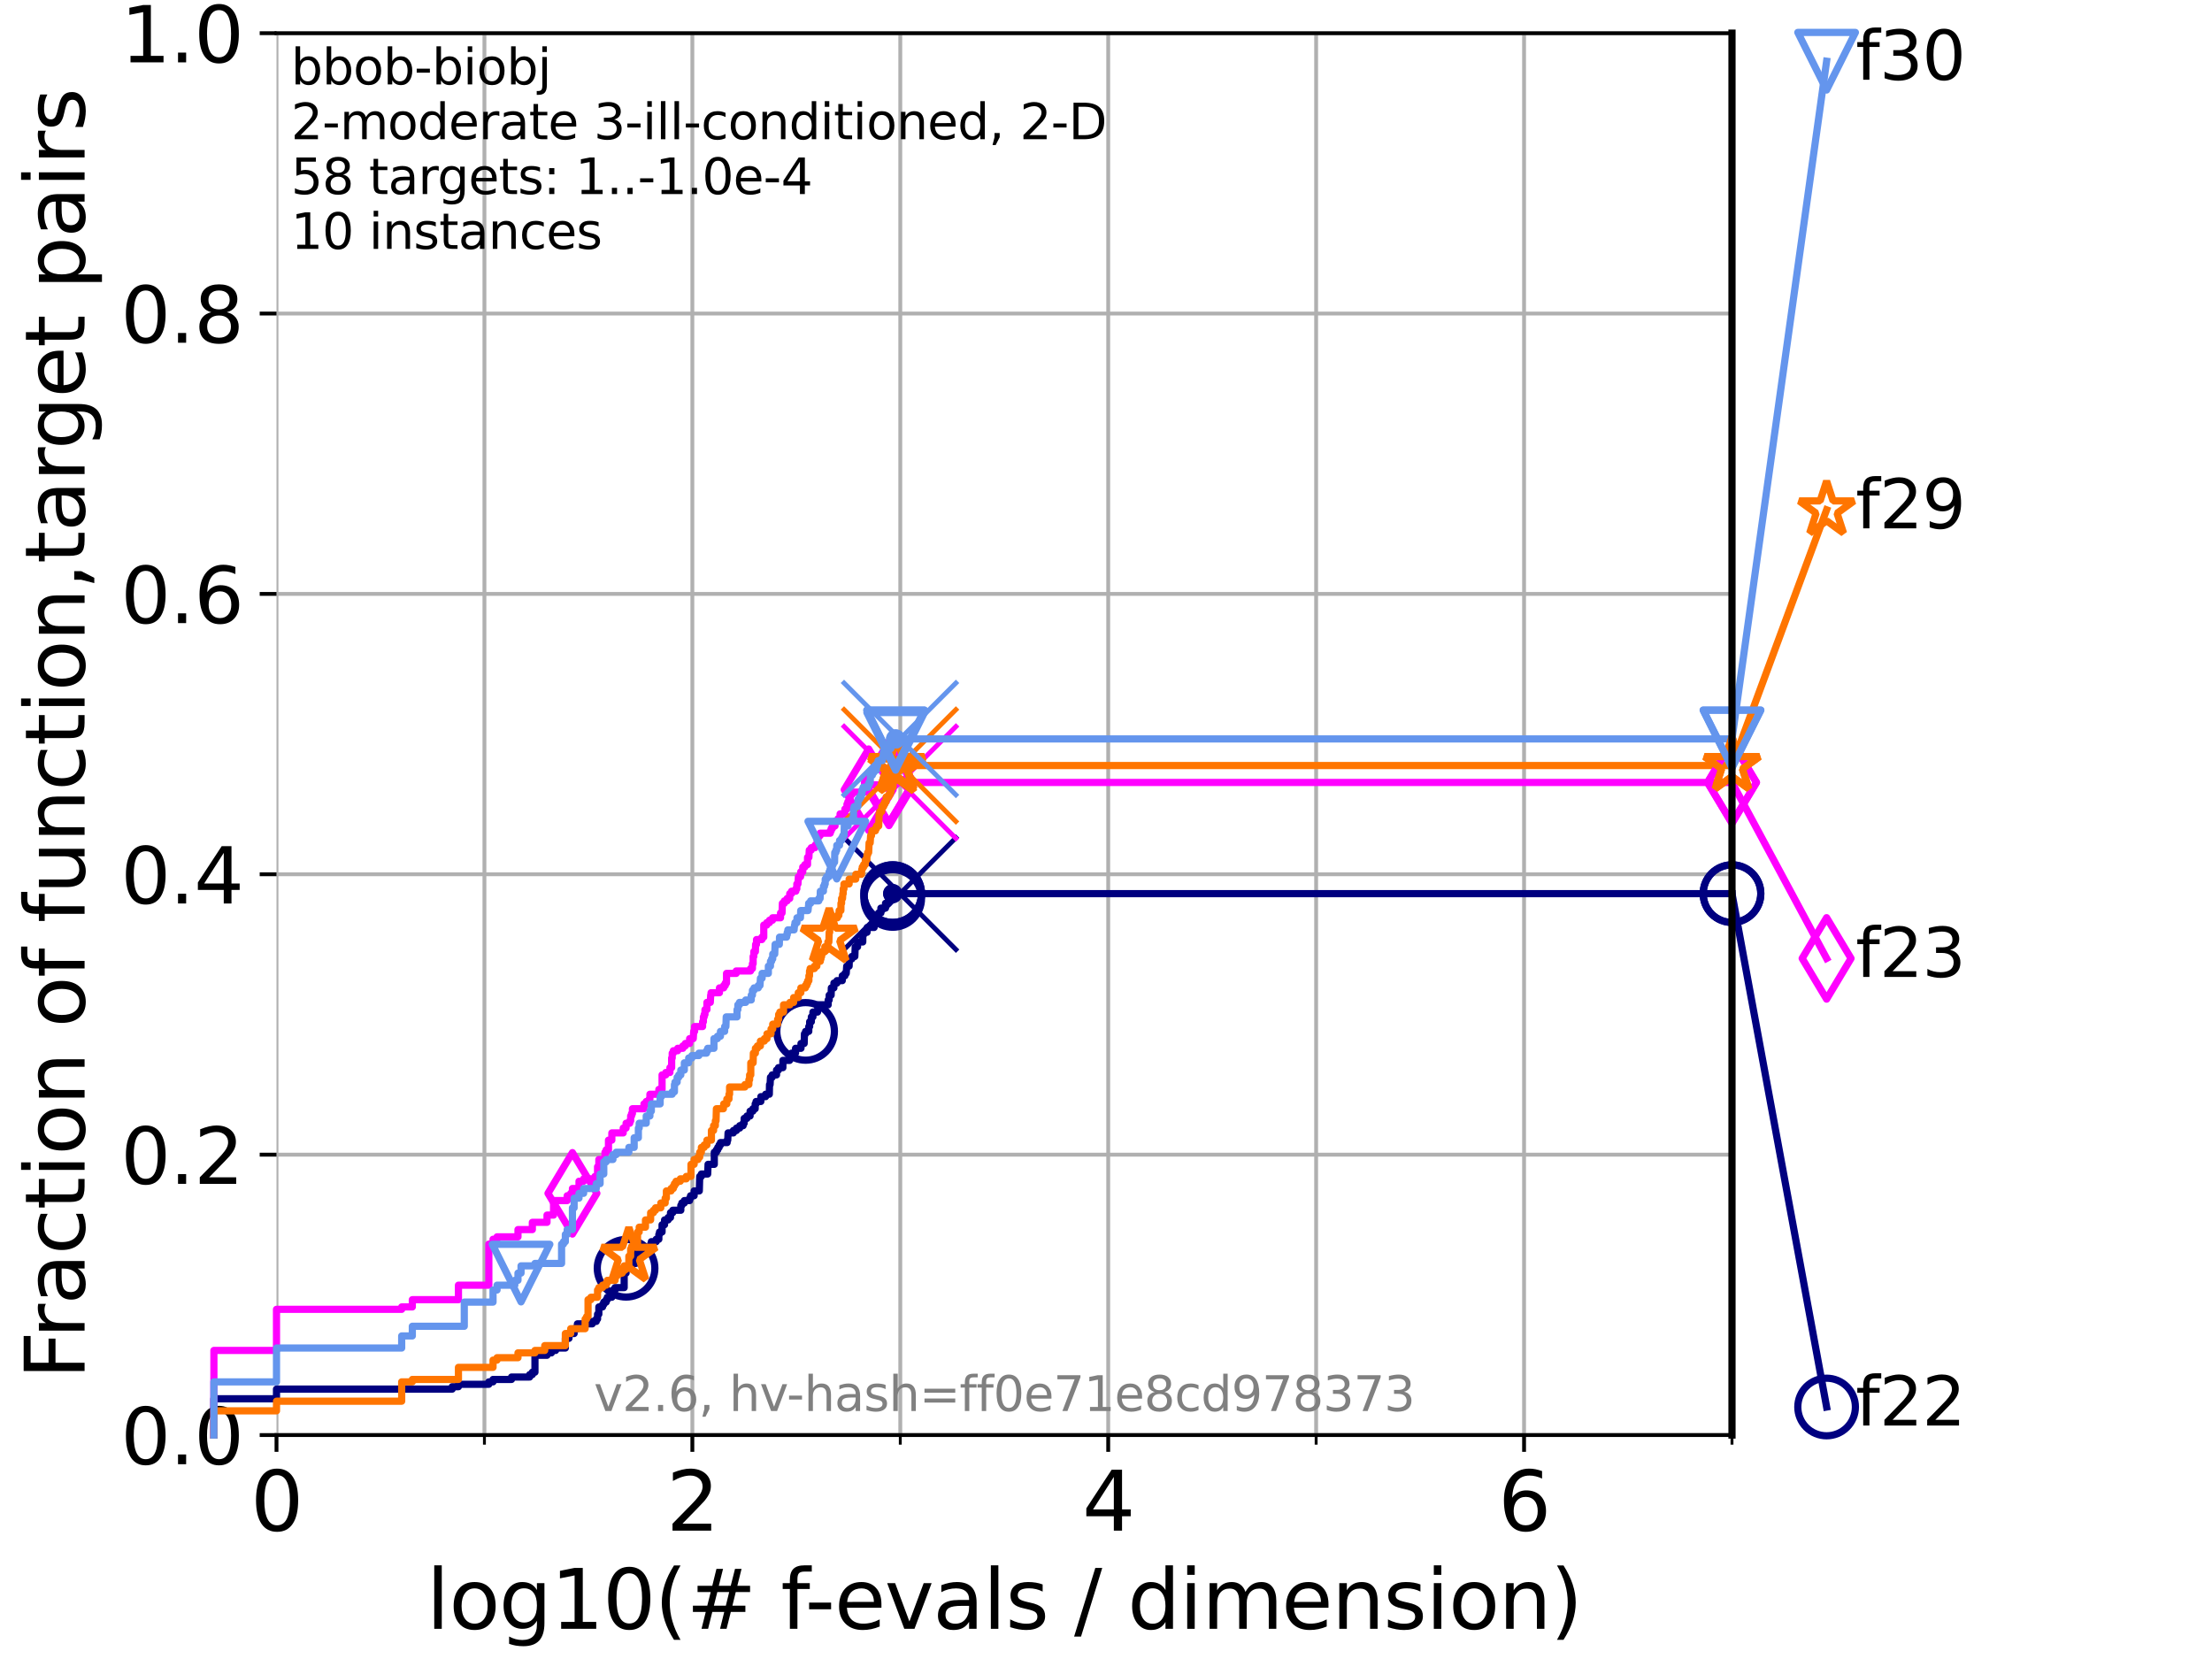 <?xml version="1.0" encoding="utf-8" standalone="no"?>
<!DOCTYPE svg PUBLIC "-//W3C//DTD SVG 1.1//EN"
  "http://www.w3.org/Graphics/SVG/1.1/DTD/svg11.dtd">
<svg xmlns:xlink="http://www.w3.org/1999/xlink" width="460.8pt" height="345.6pt" viewBox="0 0 460.8 345.6" xmlns="http://www.w3.org/2000/svg" version="1.1">
 <defs>
  <style type="text/css">*{stroke-linejoin: round; stroke-linecap: butt}</style>
 </defs>
 <g id="figure_1">
  <g id="patch_1">
   <path d="M 0 345.6 
L 460.8 345.6 
L 460.8 0 
L 0 0 
z
" style="fill: #ffffff"/>
  </g>
  <g id="axes_1">
   <g id="patch_2">
    <path d="M 57.6 298.944 
L 360.806 298.944 
L 360.806 6.912 
L 57.6 6.912 
z
" style="fill: #ffffff"/>
   </g>
   <g id="matplotlib.axis_1">
    <g id="xtick_1">
     <g id="line2d_1">
      <path d="M 57.6 298.944 
L 57.6 6.912 
" clip-path="url(#pd2a7949ae1)" style="fill: none; stroke: #b0b0b0; stroke-width: 0.8; stroke-linecap: square"/>
     </g>
     <g id="line2d_2">
      <defs>
       <path id="m20ee5dcdc0" d="M 0 0 
L 0 3.5 
" style="stroke: #000000; stroke-width: 0.8"/>
      </defs>
      <g>
       <use xlink:href="#m20ee5dcdc0" x="57.6" y="298.944" style="stroke: #000000; stroke-width: 0.8"/>
      </g>
     </g>
     <g id="text_1">
      <!-- 0 -->
      <g transform="translate(52.192 318.861) scale(0.17 -0.17)">
       <defs>
        <path id="DejaVuSans-30" d="M 2034 4250 
Q 1547 4250 1301 3770 
Q 1056 3291 1056 2328 
Q 1056 1369 1301 889 
Q 1547 409 2034 409 
Q 2525 409 2770 889 
Q 3016 1369 3016 2328 
Q 3016 3291 2770 3770 
Q 2525 4250 2034 4250 
z
M 2034 4750 
Q 2819 4750 3233 4129 
Q 3647 3509 3647 2328 
Q 3647 1150 3233 529 
Q 2819 -91 2034 -91 
Q 1250 -91 836 529 
Q 422 1150 422 2328 
Q 422 3509 836 4129 
Q 1250 4750 2034 4750 
z
" transform="scale(0.016)"/>
       </defs>
       <use xlink:href="#DejaVuSans-30"/>
      </g>
     </g>
    </g>
    <g id="xtick_2">
     <g id="line2d_3">
      <path d="M 144.23 298.944 
L 144.23 6.912 
" clip-path="url(#pd2a7949ae1)" style="fill: none; stroke: #b0b0b0; stroke-width: 0.8; stroke-linecap: square"/>
     </g>
     <g id="line2d_4">
      <g>
       <use xlink:href="#m20ee5dcdc0" x="144.23" y="298.944" style="stroke: #000000; stroke-width: 0.8"/>
      </g>
     </g>
     <g id="text_2">
      <!-- 2 -->
      <g transform="translate(138.822 318.861) scale(0.17 -0.17)">
       <defs>
        <path id="DejaVuSans-32" d="M 1228 531 
L 3431 531 
L 3431 0 
L 469 0 
L 469 531 
Q 828 903 1448 1529 
Q 2069 2156 2228 2338 
Q 2531 2678 2651 2914 
Q 2772 3150 2772 3378 
Q 2772 3750 2511 3984 
Q 2250 4219 1831 4219 
Q 1534 4219 1204 4116 
Q 875 4013 500 3803 
L 500 4441 
Q 881 4594 1212 4672 
Q 1544 4750 1819 4750 
Q 2544 4750 2975 4387 
Q 3406 4025 3406 3419 
Q 3406 3131 3298 2873 
Q 3191 2616 2906 2266 
Q 2828 2175 2409 1742 
Q 1991 1309 1228 531 
z
" transform="scale(0.016)"/>
       </defs>
       <use xlink:href="#DejaVuSans-32"/>
      </g>
     </g>
    </g>
    <g id="xtick_3">
     <g id="line2d_5">
      <path d="M 230.861 298.944 
L 230.861 6.912 
" clip-path="url(#pd2a7949ae1)" style="fill: none; stroke: #b0b0b0; stroke-width: 0.8; stroke-linecap: square"/>
     </g>
     <g id="line2d_6">
      <g>
       <use xlink:href="#m20ee5dcdc0" x="230.861" y="298.944" style="stroke: #000000; stroke-width: 0.8"/>
      </g>
     </g>
     <g id="text_3">
      <!-- 4 -->
      <g transform="translate(225.453 318.861) scale(0.17 -0.17)">
       <defs>
        <path id="DejaVuSans-34" d="M 2419 4116 
L 825 1625 
L 2419 1625 
L 2419 4116 
z
M 2253 4666 
L 3047 4666 
L 3047 1625 
L 3713 1625 
L 3713 1100 
L 3047 1100 
L 3047 0 
L 2419 0 
L 2419 1100 
L 313 1100 
L 313 1709 
L 2253 4666 
z
" transform="scale(0.016)"/>
       </defs>
       <use xlink:href="#DejaVuSans-34"/>
      </g>
     </g>
    </g>
    <g id="xtick_4">
     <g id="line2d_7">
      <path d="M 317.491 298.944 
L 317.491 6.912 
" clip-path="url(#pd2a7949ae1)" style="fill: none; stroke: #b0b0b0; stroke-width: 0.8; stroke-linecap: square"/>
     </g>
     <g id="line2d_8">
      <g>
       <use xlink:href="#m20ee5dcdc0" x="317.491" y="298.944" style="stroke: #000000; stroke-width: 0.8"/>
      </g>
     </g>
     <g id="text_4">
      <!-- 6 -->
      <g transform="translate(312.083 318.861) scale(0.17 -0.17)">
       <defs>
        <path id="DejaVuSans-36" d="M 2113 2584 
Q 1688 2584 1439 2293 
Q 1191 2003 1191 1497 
Q 1191 994 1439 701 
Q 1688 409 2113 409 
Q 2538 409 2786 701 
Q 3034 994 3034 1497 
Q 3034 2003 2786 2293 
Q 2538 2584 2113 2584 
z
M 3366 4563 
L 3366 3988 
Q 3128 4100 2886 4159 
Q 2644 4219 2406 4219 
Q 1781 4219 1451 3797 
Q 1122 3375 1075 2522 
Q 1259 2794 1537 2939 
Q 1816 3084 2150 3084 
Q 2853 3084 3261 2657 
Q 3669 2231 3669 1497 
Q 3669 778 3244 343 
Q 2819 -91 2113 -91 
Q 1303 -91 875 529 
Q 447 1150 447 2328 
Q 447 3434 972 4092 
Q 1497 4750 2381 4750 
Q 2619 4750 2861 4703 
Q 3103 4656 3366 4563 
z
" transform="scale(0.016)"/>
       </defs>
       <use xlink:href="#DejaVuSans-36"/>
      </g>
     </g>
    </g>
    <g id="xtick_5">
     <g id="line2d_9">
      <path d="M 100.915 298.944 
L 100.915 6.912 
" clip-path="url(#pd2a7949ae1)" style="fill: none; stroke: #b0b0b0; stroke-width: 0.8; stroke-linecap: square"/>
     </g>
     <g id="line2d_10">
      <defs>
       <path id="m08ed9e91b8" d="M 0 0 
L 0 2 
" style="stroke: #000000; stroke-width: 0.6"/>
      </defs>
      <g>
       <use xlink:href="#m08ed9e91b8" x="100.915" y="298.944" style="stroke: #000000; stroke-width: 0.6"/>
      </g>
     </g>
    </g>
    <g id="xtick_6">
     <g id="line2d_11">
      <path d="M 187.546 298.944 
L 187.546 6.912 
" clip-path="url(#pd2a7949ae1)" style="fill: none; stroke: #b0b0b0; stroke-width: 0.8; stroke-linecap: square"/>
     </g>
     <g id="line2d_12">
      <g>
       <use xlink:href="#m08ed9e91b8" x="187.546" y="298.944" style="stroke: #000000; stroke-width: 0.6"/>
      </g>
     </g>
    </g>
    <g id="xtick_7">
     <g id="line2d_13">
      <path d="M 274.176 298.944 
L 274.176 6.912 
" clip-path="url(#pd2a7949ae1)" style="fill: none; stroke: #b0b0b0; stroke-width: 0.8; stroke-linecap: square"/>
     </g>
     <g id="line2d_14">
      <g>
       <use xlink:href="#m08ed9e91b8" x="274.176" y="298.944" style="stroke: #000000; stroke-width: 0.6"/>
      </g>
     </g>
    </g>
    <g id="xtick_8">
     <g id="line2d_15">
      <path d="M 360.806 298.944 
L 360.806 6.912 
" clip-path="url(#pd2a7949ae1)" style="fill: none; stroke: #b0b0b0; stroke-width: 0.8; stroke-linecap: square"/>
     </g>
     <g id="line2d_16">
      <g>
       <use xlink:href="#m08ed9e91b8" x="360.806" y="298.944" style="stroke: #000000; stroke-width: 0.6"/>
      </g>
     </g>
    </g>
    <g id="text_5">
     <!-- log10(# f-evals / dimension) -->
     <g transform="translate(88.823 339.314) scale(0.17 -0.17)">
      <defs>
       <path id="DejaVuSans-6c" d="M 603 4863 
L 1178 4863 
L 1178 0 
L 603 0 
L 603 4863 
z
" transform="scale(0.016)"/>
       <path id="DejaVuSans-6f" d="M 1959 3097 
Q 1497 3097 1228 2736 
Q 959 2375 959 1747 
Q 959 1119 1226 758 
Q 1494 397 1959 397 
Q 2419 397 2687 759 
Q 2956 1122 2956 1747 
Q 2956 2369 2687 2733 
Q 2419 3097 1959 3097 
z
M 1959 3584 
Q 2709 3584 3137 3096 
Q 3566 2609 3566 1747 
Q 3566 888 3137 398 
Q 2709 -91 1959 -91 
Q 1206 -91 779 398 
Q 353 888 353 1747 
Q 353 2609 779 3096 
Q 1206 3584 1959 3584 
z
" transform="scale(0.016)"/>
       <path id="DejaVuSans-67" d="M 2906 1791 
Q 2906 2416 2648 2759 
Q 2391 3103 1925 3103 
Q 1463 3103 1205 2759 
Q 947 2416 947 1791 
Q 947 1169 1205 825 
Q 1463 481 1925 481 
Q 2391 481 2648 825 
Q 2906 1169 2906 1791 
z
M 3481 434 
Q 3481 -459 3084 -895 
Q 2688 -1331 1869 -1331 
Q 1566 -1331 1297 -1286 
Q 1028 -1241 775 -1147 
L 775 -588 
Q 1028 -725 1275 -790 
Q 1522 -856 1778 -856 
Q 2344 -856 2625 -561 
Q 2906 -266 2906 331 
L 2906 616 
Q 2728 306 2450 153 
Q 2172 0 1784 0 
Q 1141 0 747 490 
Q 353 981 353 1791 
Q 353 2603 747 3093 
Q 1141 3584 1784 3584 
Q 2172 3584 2450 3431 
Q 2728 3278 2906 2969 
L 2906 3500 
L 3481 3500 
L 3481 434 
z
" transform="scale(0.016)"/>
       <path id="DejaVuSans-31" d="M 794 531 
L 1825 531 
L 1825 4091 
L 703 3866 
L 703 4441 
L 1819 4666 
L 2450 4666 
L 2450 531 
L 3481 531 
L 3481 0 
L 794 0 
L 794 531 
z
" transform="scale(0.016)"/>
       <path id="DejaVuSans-28" d="M 1984 4856 
Q 1566 4138 1362 3434 
Q 1159 2731 1159 2009 
Q 1159 1288 1364 580 
Q 1569 -128 1984 -844 
L 1484 -844 
Q 1016 -109 783 600 
Q 550 1309 550 2009 
Q 550 2706 781 3412 
Q 1013 4119 1484 4856 
L 1984 4856 
z
" transform="scale(0.016)"/>
       <path id="DejaVuSans-23" d="M 3272 2816 
L 2363 2816 
L 2100 1772 
L 3016 1772 
L 3272 2816 
z
M 2803 4594 
L 2478 3297 
L 3391 3297 
L 3719 4594 
L 4219 4594 
L 3897 3297 
L 4872 3297 
L 4872 2816 
L 3775 2816 
L 3519 1772 
L 4513 1772 
L 4513 1294 
L 3397 1294 
L 3072 0 
L 2572 0 
L 2894 1294 
L 1978 1294 
L 1656 0 
L 1153 0 
L 1478 1294 
L 494 1294 
L 494 1772 
L 1594 1772 
L 1856 2816 
L 850 2816 
L 850 3297 
L 1978 3297 
L 2297 4594 
L 2803 4594 
z
" transform="scale(0.016)"/>
       <path id="DejaVuSans-20" transform="scale(0.016)"/>
       <path id="DejaVuSans-66" d="M 2375 4863 
L 2375 4384 
L 1825 4384 
Q 1516 4384 1395 4259 
Q 1275 4134 1275 3809 
L 1275 3500 
L 2222 3500 
L 2222 3053 
L 1275 3053 
L 1275 0 
L 697 0 
L 697 3053 
L 147 3053 
L 147 3500 
L 697 3500 
L 697 3744 
Q 697 4328 969 4595 
Q 1241 4863 1831 4863 
L 2375 4863 
z
" transform="scale(0.016)"/>
       <path id="DejaVuSans-2d" d="M 313 2009 
L 1997 2009 
L 1997 1497 
L 313 1497 
L 313 2009 
z
" transform="scale(0.016)"/>
       <path id="DejaVuSans-65" d="M 3597 1894 
L 3597 1613 
L 953 1613 
Q 991 1019 1311 708 
Q 1631 397 2203 397 
Q 2534 397 2845 478 
Q 3156 559 3463 722 
L 3463 178 
Q 3153 47 2828 -22 
Q 2503 -91 2169 -91 
Q 1331 -91 842 396 
Q 353 884 353 1716 
Q 353 2575 817 3079 
Q 1281 3584 2069 3584 
Q 2775 3584 3186 3129 
Q 3597 2675 3597 1894 
z
M 3022 2063 
Q 3016 2534 2758 2815 
Q 2500 3097 2075 3097 
Q 1594 3097 1305 2825 
Q 1016 2553 972 2059 
L 3022 2063 
z
" transform="scale(0.016)"/>
       <path id="DejaVuSans-76" d="M 191 3500 
L 800 3500 
L 1894 563 
L 2988 3500 
L 3597 3500 
L 2284 0 
L 1503 0 
L 191 3500 
z
" transform="scale(0.016)"/>
       <path id="DejaVuSans-61" d="M 2194 1759 
Q 1497 1759 1228 1600 
Q 959 1441 959 1056 
Q 959 750 1161 570 
Q 1363 391 1709 391 
Q 2188 391 2477 730 
Q 2766 1069 2766 1631 
L 2766 1759 
L 2194 1759 
z
M 3341 1997 
L 3341 0 
L 2766 0 
L 2766 531 
Q 2569 213 2275 61 
Q 1981 -91 1556 -91 
Q 1019 -91 701 211 
Q 384 513 384 1019 
Q 384 1609 779 1909 
Q 1175 2209 1959 2209 
L 2766 2209 
L 2766 2266 
Q 2766 2663 2505 2880 
Q 2244 3097 1772 3097 
Q 1472 3097 1187 3025 
Q 903 2953 641 2809 
L 641 3341 
Q 956 3463 1253 3523 
Q 1550 3584 1831 3584 
Q 2591 3584 2966 3190 
Q 3341 2797 3341 1997 
z
" transform="scale(0.016)"/>
       <path id="DejaVuSans-73" d="M 2834 3397 
L 2834 2853 
Q 2591 2978 2328 3040 
Q 2066 3103 1784 3103 
Q 1356 3103 1142 2972 
Q 928 2841 928 2578 
Q 928 2378 1081 2264 
Q 1234 2150 1697 2047 
L 1894 2003 
Q 2506 1872 2764 1633 
Q 3022 1394 3022 966 
Q 3022 478 2636 193 
Q 2250 -91 1575 -91 
Q 1294 -91 989 -36 
Q 684 19 347 128 
L 347 722 
Q 666 556 975 473 
Q 1284 391 1588 391 
Q 1994 391 2212 530 
Q 2431 669 2431 922 
Q 2431 1156 2273 1281 
Q 2116 1406 1581 1522 
L 1381 1569 
Q 847 1681 609 1914 
Q 372 2147 372 2553 
Q 372 3047 722 3315 
Q 1072 3584 1716 3584 
Q 2034 3584 2315 3537 
Q 2597 3491 2834 3397 
z
" transform="scale(0.016)"/>
       <path id="DejaVuSans-2f" d="M 1625 4666 
L 2156 4666 
L 531 -594 
L 0 -594 
L 1625 4666 
z
" transform="scale(0.016)"/>
       <path id="DejaVuSans-64" d="M 2906 2969 
L 2906 4863 
L 3481 4863 
L 3481 0 
L 2906 0 
L 2906 525 
Q 2725 213 2448 61 
Q 2172 -91 1784 -91 
Q 1150 -91 751 415 
Q 353 922 353 1747 
Q 353 2572 751 3078 
Q 1150 3584 1784 3584 
Q 2172 3584 2448 3432 
Q 2725 3281 2906 2969 
z
M 947 1747 
Q 947 1113 1208 752 
Q 1469 391 1925 391 
Q 2381 391 2643 752 
Q 2906 1113 2906 1747 
Q 2906 2381 2643 2742 
Q 2381 3103 1925 3103 
Q 1469 3103 1208 2742 
Q 947 2381 947 1747 
z
" transform="scale(0.016)"/>
       <path id="DejaVuSans-69" d="M 603 3500 
L 1178 3500 
L 1178 0 
L 603 0 
L 603 3500 
z
M 603 4863 
L 1178 4863 
L 1178 4134 
L 603 4134 
L 603 4863 
z
" transform="scale(0.016)"/>
       <path id="DejaVuSans-6d" d="M 3328 2828 
Q 3544 3216 3844 3400 
Q 4144 3584 4550 3584 
Q 5097 3584 5394 3201 
Q 5691 2819 5691 2113 
L 5691 0 
L 5113 0 
L 5113 2094 
Q 5113 2597 4934 2840 
Q 4756 3084 4391 3084 
Q 3944 3084 3684 2787 
Q 3425 2491 3425 1978 
L 3425 0 
L 2847 0 
L 2847 2094 
Q 2847 2600 2669 2842 
Q 2491 3084 2119 3084 
Q 1678 3084 1418 2786 
Q 1159 2488 1159 1978 
L 1159 0 
L 581 0 
L 581 3500 
L 1159 3500 
L 1159 2956 
Q 1356 3278 1631 3431 
Q 1906 3584 2284 3584 
Q 2666 3584 2933 3390 
Q 3200 3197 3328 2828 
z
" transform="scale(0.016)"/>
       <path id="DejaVuSans-6e" d="M 3513 2113 
L 3513 0 
L 2938 0 
L 2938 2094 
Q 2938 2591 2744 2837 
Q 2550 3084 2163 3084 
Q 1697 3084 1428 2787 
Q 1159 2491 1159 1978 
L 1159 0 
L 581 0 
L 581 3500 
L 1159 3500 
L 1159 2956 
Q 1366 3272 1645 3428 
Q 1925 3584 2291 3584 
Q 2894 3584 3203 3211 
Q 3513 2838 3513 2113 
z
" transform="scale(0.016)"/>
       <path id="DejaVuSans-29" d="M 513 4856 
L 1013 4856 
Q 1481 4119 1714 3412 
Q 1947 2706 1947 2009 
Q 1947 1309 1714 600 
Q 1481 -109 1013 -844 
L 513 -844 
Q 928 -128 1133 580 
Q 1338 1288 1338 2009 
Q 1338 2731 1133 3434 
Q 928 4138 513 4856 
z
" transform="scale(0.016)"/>
      </defs>
      <use xlink:href="#DejaVuSans-6c"/>
      <use xlink:href="#DejaVuSans-6f" x="27.783"/>
      <use xlink:href="#DejaVuSans-67" x="88.965"/>
      <use xlink:href="#DejaVuSans-31" x="152.441"/>
      <use xlink:href="#DejaVuSans-30" x="216.064"/>
      <use xlink:href="#DejaVuSans-28" x="279.688"/>
      <use xlink:href="#DejaVuSans-23" x="318.701"/>
      <use xlink:href="#DejaVuSans-20" x="402.49"/>
      <use xlink:href="#DejaVuSans-66" x="434.277"/>
      <use xlink:href="#DejaVuSans-2d" x="463.982"/>
      <use xlink:href="#DejaVuSans-65" x="500.066"/>
      <use xlink:href="#DejaVuSans-76" x="561.59"/>
      <use xlink:href="#DejaVuSans-61" x="620.77"/>
      <use xlink:href="#DejaVuSans-6c" x="682.049"/>
      <use xlink:href="#DejaVuSans-73" x="709.832"/>
      <use xlink:href="#DejaVuSans-20" x="761.932"/>
      <use xlink:href="#DejaVuSans-2f" x="793.719"/>
      <use xlink:href="#DejaVuSans-20" x="827.41"/>
      <use xlink:href="#DejaVuSans-64" x="859.197"/>
      <use xlink:href="#DejaVuSans-69" x="922.674"/>
      <use xlink:href="#DejaVuSans-6d" x="950.457"/>
      <use xlink:href="#DejaVuSans-65" x="1047.869"/>
      <use xlink:href="#DejaVuSans-6e" x="1109.393"/>
      <use xlink:href="#DejaVuSans-73" x="1172.771"/>
      <use xlink:href="#DejaVuSans-69" x="1224.871"/>
      <use xlink:href="#DejaVuSans-6f" x="1252.654"/>
      <use xlink:href="#DejaVuSans-6e" x="1313.836"/>
      <use xlink:href="#DejaVuSans-29" x="1377.215"/>
     </g>
    </g>
   </g>
   <g id="matplotlib.axis_2">
    <g id="ytick_1">
     <g id="line2d_17">
      <path d="M 57.6 298.944 
L 360.806 298.944 
" clip-path="url(#pd2a7949ae1)" style="fill: none; stroke: #b0b0b0; stroke-width: 0.8; stroke-linecap: square"/>
     </g>
     <g id="line2d_18">
      <defs>
       <path id="m3b935c7915" d="M 0 0 
L -3.5 0 
" style="stroke: #000000; stroke-width: 0.8"/>
      </defs>
      <g>
       <use xlink:href="#m3b935c7915" x="57.6" y="298.944" style="stroke: #000000; stroke-width: 0.8"/>
      </g>
     </g>
     <g id="text_6">
      <!-- 0.0 -->
      <g transform="translate(25.155 305.023) scale(0.16 -0.16)">
       <defs>
        <path id="DejaVuSans-2e" d="M 684 794 
L 1344 794 
L 1344 0 
L 684 0 
L 684 794 
z
" transform="scale(0.016)"/>
       </defs>
       <use xlink:href="#DejaVuSans-30"/>
       <use xlink:href="#DejaVuSans-2e" x="63.623"/>
       <use xlink:href="#DejaVuSans-30" x="95.41"/>
      </g>
     </g>
    </g>
    <g id="ytick_2">
     <g id="line2d_19">
      <path d="M 57.6 240.538 
L 360.806 240.538 
" clip-path="url(#pd2a7949ae1)" style="fill: none; stroke: #b0b0b0; stroke-width: 0.8; stroke-linecap: square"/>
     </g>
     <g id="line2d_20">
      <g>
       <use xlink:href="#m3b935c7915" x="57.6" y="240.538" style="stroke: #000000; stroke-width: 0.8"/>
      </g>
     </g>
     <g id="text_7">
      <!-- 0.2 -->
      <g transform="translate(25.155 246.616) scale(0.16 -0.16)">
       <use xlink:href="#DejaVuSans-30"/>
       <use xlink:href="#DejaVuSans-2e" x="63.623"/>
       <use xlink:href="#DejaVuSans-32" x="95.41"/>
      </g>
     </g>
    </g>
    <g id="ytick_3">
     <g id="line2d_21">
      <path d="M 57.6 182.131 
L 360.806 182.131 
" clip-path="url(#pd2a7949ae1)" style="fill: none; stroke: #b0b0b0; stroke-width: 0.8; stroke-linecap: square"/>
     </g>
     <g id="line2d_22">
      <g>
       <use xlink:href="#m3b935c7915" x="57.6" y="182.131" style="stroke: #000000; stroke-width: 0.8"/>
      </g>
     </g>
     <g id="text_8">
      <!-- 0.4 -->
      <g transform="translate(25.155 188.21) scale(0.16 -0.16)">
       <use xlink:href="#DejaVuSans-30"/>
       <use xlink:href="#DejaVuSans-2e" x="63.623"/>
       <use xlink:href="#DejaVuSans-34" x="95.41"/>
      </g>
     </g>
    </g>
    <g id="ytick_4">
     <g id="line2d_23">
      <path d="M 57.6 123.725 
L 360.806 123.725 
" clip-path="url(#pd2a7949ae1)" style="fill: none; stroke: #b0b0b0; stroke-width: 0.8; stroke-linecap: square"/>
     </g>
     <g id="line2d_24">
      <g>
       <use xlink:href="#m3b935c7915" x="57.6" y="123.725" style="stroke: #000000; stroke-width: 0.8"/>
      </g>
     </g>
     <g id="text_9">
      <!-- 0.6 -->
      <g transform="translate(25.155 129.804) scale(0.16 -0.16)">
       <use xlink:href="#DejaVuSans-30"/>
       <use xlink:href="#DejaVuSans-2e" x="63.623"/>
       <use xlink:href="#DejaVuSans-36" x="95.41"/>
      </g>
     </g>
    </g>
    <g id="ytick_5">
     <g id="line2d_25">
      <path d="M 57.6 65.318 
L 360.806 65.318 
" clip-path="url(#pd2a7949ae1)" style="fill: none; stroke: #b0b0b0; stroke-width: 0.8; stroke-linecap: square"/>
     </g>
     <g id="line2d_26">
      <g>
       <use xlink:href="#m3b935c7915" x="57.6" y="65.318" style="stroke: #000000; stroke-width: 0.8"/>
      </g>
     </g>
     <g id="text_10">
      <!-- 0.8 -->
      <g transform="translate(25.155 71.397) scale(0.16 -0.16)">
       <defs>
        <path id="DejaVuSans-38" d="M 2034 2216 
Q 1584 2216 1326 1975 
Q 1069 1734 1069 1313 
Q 1069 891 1326 650 
Q 1584 409 2034 409 
Q 2484 409 2743 651 
Q 3003 894 3003 1313 
Q 3003 1734 2745 1975 
Q 2488 2216 2034 2216 
z
M 1403 2484 
Q 997 2584 770 2862 
Q 544 3141 544 3541 
Q 544 4100 942 4425 
Q 1341 4750 2034 4750 
Q 2731 4750 3128 4425 
Q 3525 4100 3525 3541 
Q 3525 3141 3298 2862 
Q 3072 2584 2669 2484 
Q 3125 2378 3379 2068 
Q 3634 1759 3634 1313 
Q 3634 634 3220 271 
Q 2806 -91 2034 -91 
Q 1263 -91 848 271 
Q 434 634 434 1313 
Q 434 1759 690 2068 
Q 947 2378 1403 2484 
z
M 1172 3481 
Q 1172 3119 1398 2916 
Q 1625 2713 2034 2713 
Q 2441 2713 2670 2916 
Q 2900 3119 2900 3481 
Q 2900 3844 2670 4047 
Q 2441 4250 2034 4250 
Q 1625 4250 1398 4047 
Q 1172 3844 1172 3481 
z
" transform="scale(0.016)"/>
       </defs>
       <use xlink:href="#DejaVuSans-30"/>
       <use xlink:href="#DejaVuSans-2e" x="63.623"/>
       <use xlink:href="#DejaVuSans-38" x="95.41"/>
      </g>
     </g>
    </g>
    <g id="ytick_6">
     <g id="line2d_27">
      <path d="M 57.6 6.912 
L 360.806 6.912 
" clip-path="url(#pd2a7949ae1)" style="fill: none; stroke: #b0b0b0; stroke-width: 0.8; stroke-linecap: square"/>
     </g>
     <g id="line2d_28">
      <g>
       <use xlink:href="#m3b935c7915" x="57.6" y="6.912" style="stroke: #000000; stroke-width: 0.8"/>
      </g>
     </g>
     <g id="text_11">
      <!-- 1.0 -->
      <g transform="translate(25.155 12.991) scale(0.16 -0.16)">
       <use xlink:href="#DejaVuSans-31"/>
       <use xlink:href="#DejaVuSans-2e" x="63.623"/>
       <use xlink:href="#DejaVuSans-30" x="95.41"/>
      </g>
     </g>
    </g>
    <g id="text_12">
     <!-- Fraction of function,target pairs -->
     <g transform="translate(17.62 287.313) rotate(-90) scale(0.17 -0.17)">
      <defs>
       <path id="DejaVuSans-46" d="M 628 4666 
L 3309 4666 
L 3309 4134 
L 1259 4134 
L 1259 2759 
L 3109 2759 
L 3109 2228 
L 1259 2228 
L 1259 0 
L 628 0 
L 628 4666 
z
" transform="scale(0.016)"/>
       <path id="DejaVuSans-72" d="M 2631 2963 
Q 2534 3019 2420 3045 
Q 2306 3072 2169 3072 
Q 1681 3072 1420 2755 
Q 1159 2438 1159 1844 
L 1159 0 
L 581 0 
L 581 3500 
L 1159 3500 
L 1159 2956 
Q 1341 3275 1631 3429 
Q 1922 3584 2338 3584 
Q 2397 3584 2469 3576 
Q 2541 3569 2628 3553 
L 2631 2963 
z
" transform="scale(0.016)"/>
       <path id="DejaVuSans-63" d="M 3122 3366 
L 3122 2828 
Q 2878 2963 2633 3030 
Q 2388 3097 2138 3097 
Q 1578 3097 1268 2742 
Q 959 2388 959 1747 
Q 959 1106 1268 751 
Q 1578 397 2138 397 
Q 2388 397 2633 464 
Q 2878 531 3122 666 
L 3122 134 
Q 2881 22 2623 -34 
Q 2366 -91 2075 -91 
Q 1284 -91 818 406 
Q 353 903 353 1747 
Q 353 2603 823 3093 
Q 1294 3584 2113 3584 
Q 2378 3584 2631 3529 
Q 2884 3475 3122 3366 
z
" transform="scale(0.016)"/>
       <path id="DejaVuSans-74" d="M 1172 4494 
L 1172 3500 
L 2356 3500 
L 2356 3053 
L 1172 3053 
L 1172 1153 
Q 1172 725 1289 603 
Q 1406 481 1766 481 
L 2356 481 
L 2356 0 
L 1766 0 
Q 1100 0 847 248 
Q 594 497 594 1153 
L 594 3053 
L 172 3053 
L 172 3500 
L 594 3500 
L 594 4494 
L 1172 4494 
z
" transform="scale(0.016)"/>
       <path id="DejaVuSans-75" d="M 544 1381 
L 544 3500 
L 1119 3500 
L 1119 1403 
Q 1119 906 1312 657 
Q 1506 409 1894 409 
Q 2359 409 2629 706 
Q 2900 1003 2900 1516 
L 2900 3500 
L 3475 3500 
L 3475 0 
L 2900 0 
L 2900 538 
Q 2691 219 2414 64 
Q 2138 -91 1772 -91 
Q 1169 -91 856 284 
Q 544 659 544 1381 
z
M 1991 3584 
L 1991 3584 
z
" transform="scale(0.016)"/>
       <path id="DejaVuSans-2c" d="M 750 794 
L 1409 794 
L 1409 256 
L 897 -744 
L 494 -744 
L 750 256 
L 750 794 
z
" transform="scale(0.016)"/>
       <path id="DejaVuSans-70" d="M 1159 525 
L 1159 -1331 
L 581 -1331 
L 581 3500 
L 1159 3500 
L 1159 2969 
Q 1341 3281 1617 3432 
Q 1894 3584 2278 3584 
Q 2916 3584 3314 3078 
Q 3713 2572 3713 1747 
Q 3713 922 3314 415 
Q 2916 -91 2278 -91 
Q 1894 -91 1617 61 
Q 1341 213 1159 525 
z
M 3116 1747 
Q 3116 2381 2855 2742 
Q 2594 3103 2138 3103 
Q 1681 3103 1420 2742 
Q 1159 2381 1159 1747 
Q 1159 1113 1420 752 
Q 1681 391 2138 391 
Q 2594 391 2855 752 
Q 3116 1113 3116 1747 
z
" transform="scale(0.016)"/>
      </defs>
      <use xlink:href="#DejaVuSans-46"/>
      <use xlink:href="#DejaVuSans-72" x="50.27"/>
      <use xlink:href="#DejaVuSans-61" x="91.383"/>
      <use xlink:href="#DejaVuSans-63" x="152.662"/>
      <use xlink:href="#DejaVuSans-74" x="207.643"/>
      <use xlink:href="#DejaVuSans-69" x="246.852"/>
      <use xlink:href="#DejaVuSans-6f" x="274.635"/>
      <use xlink:href="#DejaVuSans-6e" x="335.816"/>
      <use xlink:href="#DejaVuSans-20" x="399.195"/>
      <use xlink:href="#DejaVuSans-6f" x="430.982"/>
      <use xlink:href="#DejaVuSans-66" x="492.164"/>
      <use xlink:href="#DejaVuSans-20" x="527.369"/>
      <use xlink:href="#DejaVuSans-66" x="559.156"/>
      <use xlink:href="#DejaVuSans-75" x="594.361"/>
      <use xlink:href="#DejaVuSans-6e" x="657.74"/>
      <use xlink:href="#DejaVuSans-63" x="721.119"/>
      <use xlink:href="#DejaVuSans-74" x="776.1"/>
      <use xlink:href="#DejaVuSans-69" x="815.309"/>
      <use xlink:href="#DejaVuSans-6f" x="843.092"/>
      <use xlink:href="#DejaVuSans-6e" x="904.273"/>
      <use xlink:href="#DejaVuSans-2c" x="967.652"/>
      <use xlink:href="#DejaVuSans-74" x="999.439"/>
      <use xlink:href="#DejaVuSans-61" x="1038.648"/>
      <use xlink:href="#DejaVuSans-72" x="1099.928"/>
      <use xlink:href="#DejaVuSans-67" x="1139.291"/>
      <use xlink:href="#DejaVuSans-65" x="1202.768"/>
      <use xlink:href="#DejaVuSans-74" x="1264.291"/>
      <use xlink:href="#DejaVuSans-20" x="1303.5"/>
      <use xlink:href="#DejaVuSans-70" x="1335.287"/>
      <use xlink:href="#DejaVuSans-61" x="1398.764"/>
      <use xlink:href="#DejaVuSans-69" x="1460.043"/>
      <use xlink:href="#DejaVuSans-72" x="1487.826"/>
      <use xlink:href="#DejaVuSans-73" x="1528.939"/>
     </g>
    </g>
   </g>
   <g id="line2d_29">
    <defs>
     <path id="mabe0c5288d" d="M 0 1.5 
C 0.398 1.5 0.779 1.342 1.061 1.061 
C 1.342 0.779 1.5 0.398 1.5 0 
C 1.5 -0.398 1.342 -0.779 1.061 -1.061 
C 0.779 -1.342 0.398 -1.5 0 -1.5 
C -0.398 -1.5 -0.779 -1.342 -1.061 -1.061 
C -1.342 -0.779 -1.5 -0.398 -1.5 0 
C -1.5 0.398 -1.342 0.779 -1.061 1.061 
C -0.779 1.342 -0.398 1.5 0 1.5 
z
" style="stroke: #000080"/>
    </defs>
    <g>
     <use xlink:href="#mabe0c5288d" x="185.967" y="186.159" style="fill: #000080; stroke: #000080"/>
     <use xlink:href="#mabe0c5288d" x="185.967" y="186.159" style="fill: #000080; stroke: #000080"/>
    </g>
   </g>
   <g id="line2d_30">
    <path d="M 44.561 298.944 
L 44.561 291.391 
L 57.6 291.391 
L 57.6 289.377 
L 94.206 289.377 
L 94.206 288.874 
L 95.503 288.874 
L 95.503 288.37 
L 101.833 288.37 
L 101.833 287.867 
L 102.708 287.867 
L 102.708 287.363 
L 106.561 287.363 
L 106.561 286.86 
L 110.336 286.86 
L 110.336 286.356 
L 110.897 286.356 
L 110.897 285.853 
L 111.442 285.853 
L 111.442 282.328 
L 113.954 282.328 
L 113.954 281.825 
L 114.872 281.825 
L 114.872 281.321 
L 115.747 281.321 
L 115.747 280.818 
L 117.772 280.818 
L 117.772 278.804 
L 118.525 278.804 
L 118.525 277.797 
L 119.6 277.797 
L 119.6 276.79 
L 120.284 276.79 
L 120.284 275.783 
L 123.375 275.783 
L 123.375 275.279 
L 124.211 275.279 
L 124.211 274.776 
L 124.482 274.776 
L 124.482 273.769 
L 124.748 273.769 
L 124.748 272.258 
L 125.527 272.258 
L 125.527 271.755 
L 125.779 271.755 
L 125.779 271.251 
L 126.275 271.251 
L 126.275 270.748 
L 126.517 270.748 
L 126.517 270.244 
L 127.458 270.244 
L 127.458 269.741 
L 127.686 269.741 
L 127.686 268.734 
L 128.134 268.734 
L 128.134 268.23 
L 130.027 268.23 
L 130.027 265.209 
L 130.423 265.209 
L 130.423 264.202 
L 131.564 264.202 
L 131.564 263.195 
L 132.464 263.195 
L 132.464 261.685 
L 132.639 261.685 
L 132.639 261.181 
L 132.812 261.181 
L 132.812 260.678 
L 134.777 260.678 
L 134.777 260.174 
L 135.539 260.174 
L 135.539 259.167 
L 135.688 259.167 
L 135.688 258.664 
L 136.697 258.664 
L 136.697 258.16 
L 137.25 258.16 
L 137.25 257.153 
L 137.386 257.153 
L 137.386 256.65 
L 137.92 256.65 
L 137.92 255.139 
L 138.439 255.139 
L 138.439 254.132 
L 139.191 254.132 
L 139.191 253.629 
L 139.677 253.629 
L 139.677 252.622 
L 140.15 252.622 
L 140.15 252.118 
L 141.826 252.118 
L 141.826 251.111 
L 142.038 251.111 
L 142.038 250.608 
L 142.559 250.608 
L 142.559 250.104 
L 143.657 250.104 
L 143.657 249.601 
L 143.85 249.601 
L 143.85 249.097 
L 144.603 249.097 
L 144.603 248.09 
L 145.678 248.09 
L 145.765 245.069 
L 146.109 245.069 
L 146.109 244.566 
L 147.424 244.566 
L 147.503 242.552 
L 148.801 242.552 
L 148.801 240.034 
L 149.238 240.034 
L 149.238 239.531 
L 149.524 239.531 
L 149.524 239.027 
L 149.806 239.027 
L 149.806 238.524 
L 150.084 238.524 
L 150.084 238.02 
L 151.478 238.02 
L 151.478 237.517 
L 151.605 237.517 
L 151.669 236.006 
L 152.776 236.006 
L 152.776 235.503 
L 153.421 235.503 
L 153.421 234.999 
L 154.101 234.999 
L 154.101 234.496 
L 154.811 234.496 
L 154.811 233.992 
L 155.024 233.992 
L 155.024 232.985 
L 155.599 232.985 
L 155.599 232.482 
L 156.255 232.482 
L 156.255 231.475 
L 156.841 231.475 
L 156.841 230.971 
L 157.317 230.971 
L 157.317 229.964 
L 157.503 229.964 
L 157.503 229.461 
L 158.498 229.461 
L 158.498 228.454 
L 159.485 228.454 
L 159.485 227.95 
L 160.263 227.95 
L 160.303 225.936 
L 160.423 225.936 
L 160.502 224.425 
L 160.855 224.425 
L 160.855 223.922 
L 161.766 223.922 
L 161.766 222.915 
L 162.169 222.915 
L 162.169 222.411 
L 163.088 222.411 
L 163.088 220.901 
L 164.485 220.901 
L 164.485 220.397 
L 164.897 220.397 
L 164.897 219.39 
L 165.725 219.39 
L 165.725 218.383 
L 166.86 218.383 
L 166.86 217.376 
L 167.526 217.376 
L 167.581 215.362 
L 167.824 215.362 
L 167.824 214.859 
L 168.483 214.859 
L 168.483 213.852 
L 168.663 213.852 
L 168.663 212.845 
L 169.019 212.845 
L 169.019 211.838 
L 169.344 211.838 
L 169.344 210.831 
L 170.309 210.831 
L 170.403 209.32 
L 172.524 209.32 
L 172.524 208.313 
L 172.732 208.313 
L 172.732 207.306 
L 173.141 207.306 
L 173.182 205.796 
L 173.719 205.796 
L 173.719 204.789 
L 174.355 204.789 
L 174.355 204.285 
L 175.46 204.285 
L 175.46 203.278 
L 176.006 203.278 
L 176.006 202.775 
L 176.282 202.775 
L 176.385 201.264 
L 176.889 201.264 
L 176.938 199.754 
L 177.46 199.754 
L 177.46 199.25 
L 178.077 199.25 
L 178.154 197.236 
L 178.644 197.236 
L 178.644 196.229 
L 179.729 196.229 
L 179.743 194.719 
L 179.913 194.719 
L 179.913 194.215 
L 180.62 194.215 
L 180.66 193.208 
L 182.096 193.208 
L 182.096 192.201 
L 182.271 192.201 
L 182.271 191.698 
L 182.811 191.698 
L 182.811 190.691 
L 183.016 190.691 
L 183.016 190.187 
L 183.5 190.187 
L 183.5 189.18 
L 184.466 189.18 
L 184.466 188.173 
L 185.055 188.173 
L 185.055 187.67 
L 185.49 187.67 
L 185.49 187.166 
L 185.967 187.166 
L 185.967 186.159 
L 360.806 186.159 
L 360.806 186.159 
" style="fill: none; stroke: #000080; stroke-width: 1.5; stroke-linecap: square"/>
   </g>
   <g id="line2d_31">
    <defs>
     <path id="mae7a8d8489" d="M 0 6 
C 1.591 6 3.117 5.368 4.243 4.243 
C 5.368 3.117 6 1.591 6 0 
C 6 -1.591 5.368 -3.117 4.243 -4.243 
C 3.117 -5.368 1.591 -6 0 -6 
C -1.591 -6 -3.117 -5.368 -4.243 -4.243 
C -5.368 -3.117 -6 -1.591 -6 0 
C -6 1.591 -5.368 3.117 -4.243 4.243 
C -3.117 5.368 -1.591 6 0 6 
z
" style="stroke: #000080; stroke-width: 1.5"/>
    </defs>
    <g>
     <use xlink:href="#mae7a8d8489" x="130.423" y="264.202" style="fill-opacity: 0; stroke: #000080; stroke-width: 1.5"/>
     <use xlink:href="#mae7a8d8489" x="167.824" y="214.859" style="fill-opacity: 0; stroke: #000080; stroke-width: 1.5"/>
     <use xlink:href="#mae7a8d8489" x="185.967" y="187.166" style="fill-opacity: 0; stroke: #000080; stroke-width: 1.5"/>
     <use xlink:href="#mae7a8d8489" x="185.967" y="186.159" style="fill-opacity: 0; stroke: #000080; stroke-width: 1.5"/>
     <use xlink:href="#mae7a8d8489" x="185.967" y="186.159" style="fill-opacity: 0; stroke: #000080; stroke-width: 1.5"/>
     <use xlink:href="#mae7a8d8489" x="360.806" y="186.159" style="fill-opacity: 0; stroke: #000080; stroke-width: 1.5"/>
    </g>
   </g>
   <g id="line2d_32">
    <path style="fill: none; stroke: #000080; stroke-width: 1.5; stroke-linecap: square"/>
    <g/>
   </g>
   <g id="line2d_33">
    <path d="M 187.489 186.159 
" clip-path="url(#pd2a7949ae1)" style="fill: none; stroke: #000080; stroke-width: 1.5; stroke-linecap: square"/>
    <defs>
     <path id="mdc316c3d77" d="M -12 12 
L 12 -12 
M -12 -12 
L 12 12 
" style="stroke: #000080"/>
    </defs>
    <g clip-path="url(#pd2a7949ae1)">
     <use xlink:href="#mdc316c3d77" x="187.489" y="186.159" style="fill: #000080; stroke: #000080"/>
    </g>
   </g>
   <g id="line2d_34">
    <defs>
     <path id="m04dbed1d92" d="M 0 1.5 
C 0.398 1.5 0.779 1.342 1.061 1.061 
C 1.342 0.779 1.5 0.398 1.5 0 
C 1.5 -0.398 1.342 -0.779 1.061 -1.061 
C 0.779 -1.342 0.398 -1.5 0 -1.5 
C -0.398 -1.5 -0.779 -1.342 -1.061 -1.061 
C -1.342 -0.779 -1.5 -0.398 -1.5 0 
C -1.5 0.398 -1.342 0.779 -1.061 1.061 
C -0.779 1.342 -0.398 1.5 0 1.5 
z
" style="stroke: #ff00ff"/>
    </defs>
    <g>
     <use xlink:href="#m04dbed1d92" x="185.194" y="162.998" style="fill: #ff00ff; stroke: #ff00ff"/>
     <use xlink:href="#m04dbed1d92" x="185.194" y="162.998" style="fill: #ff00ff; stroke: #ff00ff"/>
    </g>
   </g>
   <g id="line2d_35">
    <path d="M 44.561 298.944 
L 44.561 281.321 
L 57.6 281.321 
L 57.6 272.762 
L 83.678 272.762 
L 83.678 272.258 
L 85.894 272.258 
L 85.894 270.748 
L 95.503 270.748 
L 95.503 267.727 
L 101.833 267.727 
L 101.833 259.167 
L 102.708 259.167 
L 102.708 258.16 
L 103.544 258.16 
L 103.544 257.657 
L 107.905 257.657 
L 107.905 256.146 
L 110.897 256.146 
L 110.897 254.636 
L 113.954 254.636 
L 113.954 253.125 
L 115.315 253.125 
L 115.315 250.104 
L 118.152 250.104 
L 118.152 249.097 
L 118.89 249.097 
L 118.89 248.594 
L 119.248 248.594 
L 119.248 247.587 
L 120.617 247.587 
L 120.617 246.076 
L 121.582 246.076 
L 121.582 245.573 
L 123.936 245.573 
L 123.936 245.069 
L 124.482 245.069 
L 124.482 243.055 
L 124.748 243.055 
L 124.748 241.545 
L 126.029 241.545 
L 126.029 240.034 
L 126.275 240.034 
L 126.275 239.531 
L 126.757 239.531 
L 126.757 237.517 
L 127.458 237.517 
L 127.458 236.006 
L 129.826 236.006 
L 129.826 234.999 
L 130.423 234.999 
L 130.423 233.992 
L 131.191 233.992 
L 131.191 233.489 
L 131.378 233.489 
L 131.378 232.482 
L 131.564 232.482 
L 131.564 231.978 
L 131.747 231.978 
L 131.747 230.971 
L 134.145 230.971 
L 134.145 229.964 
L 134.621 229.964 
L 134.621 229.461 
L 135.238 229.461 
L 135.238 228.957 
L 135.389 228.957 
L 135.389 227.95 
L 137.25 227.95 
L 137.25 226.943 
L 137.92 226.943 
L 137.92 223.922 
L 138.693 223.922 
L 138.693 223.418 
L 139.556 223.418 
L 139.556 222.411 
L 139.915 222.411 
L 139.915 220.397 
L 140.033 220.397 
L 140.033 219.39 
L 140.266 219.39 
L 140.266 218.887 
L 141.173 218.887 
L 141.173 218.383 
L 142.248 218.383 
L 142.248 217.88 
L 142.764 217.88 
L 142.764 217.376 
L 143.657 217.376 
L 143.657 216.369 
L 144.418 216.369 
L 144.51 214.859 
L 144.695 214.859 
L 144.695 213.852 
L 146.362 213.852 
L 146.362 212.845 
L 146.53 212.845 
L 146.53 211.838 
L 146.695 211.838 
L 146.695 211.334 
L 146.86 211.334 
L 146.86 210.327 
L 147.264 210.327 
L 147.264 208.817 
L 147.971 208.817 
L 148.048 207.306 
L 148.125 207.306 
L 148.125 206.803 
L 149.876 206.803 
L 149.876 205.796 
L 150.76 205.796 
L 150.76 205.292 
L 151.09 205.292 
L 151.09 204.789 
L 151.349 204.789 
L 151.349 202.775 
L 153.364 202.775 
L 153.364 202.271 
L 156.354 202.271 
L 156.354 201.768 
L 156.745 201.768 
L 156.745 200.761 
L 156.89 200.761 
L 156.89 199.25 
L 157.033 199.25 
L 157.033 198.243 
L 157.363 198.243 
L 157.41 196.733 
L 157.596 196.733 
L 157.596 195.726 
L 158.717 195.726 
L 158.717 195.222 
L 159.105 195.222 
L 159.105 192.705 
L 159.734 192.705 
L 159.734 192.201 
L 160.303 192.201 
L 160.303 191.698 
L 160.933 191.698 
L 160.933 191.194 
L 162.599 191.194 
L 162.599 190.187 
L 162.915 190.187 
L 162.985 188.173 
L 163.397 188.173 
L 163.397 187.67 
L 163.965 187.67 
L 163.965 187.166 
L 164.517 187.166 
L 164.517 186.159 
L 164.897 186.159 
L 164.897 185.656 
L 165.785 185.656 
L 165.785 185.152 
L 165.993 185.152 
L 165.993 184.145 
L 166.228 184.145 
L 166.316 182.635 
L 166.775 182.635 
L 166.804 181.628 
L 167.224 181.628 
L 167.224 180.621 
L 167.662 180.621 
L 167.662 180.117 
L 168.222 180.117 
L 168.222 178.607 
L 168.509 178.607 
L 168.586 177.096 
L 168.994 177.096 
L 168.994 176.593 
L 169.784 176.593 
L 169.784 176.089 
L 170.191 176.089 
L 170.262 174.579 
L 170.473 174.579 
L 170.473 174.075 
L 170.842 174.075 
L 170.842 173.572 
L 172.958 173.572 
L 172.958 173.068 
L 173.161 173.068 
L 173.161 172.565 
L 173.422 172.565 
L 173.422 172.061 
L 173.953 172.061 
L 173.953 171.054 
L 174.582 171.054 
L 174.582 170.551 
L 174.971 170.551 
L 175.008 169.544 
L 176.006 169.544 
L 176.006 168.537 
L 176.436 168.537 
L 176.436 167.53 
L 176.622 167.53 
L 176.622 167.026 
L 176.988 167.026 
L 177.021 166.019 
L 177.119 166.019 
L 177.119 165.516 
L 177.492 165.516 
L 177.492 165.012 
L 180.291 165.012 
L 180.291 164.509 
L 180.957 164.509 
L 180.957 163.502 
L 185.194 163.502 
L 185.194 162.998 
L 360.806 162.998 
L 360.806 162.998 
" style="fill: none; stroke: #ff00ff; stroke-width: 1.5; stroke-linecap: square"/>
   </g>
   <g id="line2d_36">
    <defs>
     <path id="m06020729d4" d="M -0 8.485 
L 5.091 0 
L 0 -8.485 
L -5.091 -0 
z
" style="stroke: #ff00ff; stroke-width: 1.5; stroke-linejoin: miter"/>
    </defs>
    <g>
     <use xlink:href="#m06020729d4" x="119.248" y="248.594" style="fill-opacity: 0; stroke: #ff00ff; stroke-width: 1.5; stroke-linejoin: miter"/>
     <use xlink:href="#m06020729d4" x="180.957" y="164.509" style="fill-opacity: 0; stroke: #ff00ff; stroke-width: 1.5; stroke-linejoin: miter"/>
     <use xlink:href="#m06020729d4" x="185.194" y="163.502" style="fill-opacity: 0; stroke: #ff00ff; stroke-width: 1.5; stroke-linejoin: miter"/>
     <use xlink:href="#m06020729d4" x="185.194" y="162.998" style="fill-opacity: 0; stroke: #ff00ff; stroke-width: 1.5; stroke-linejoin: miter"/>
     <use xlink:href="#m06020729d4" x="185.194" y="162.998" style="fill-opacity: 0; stroke: #ff00ff; stroke-width: 1.5; stroke-linejoin: miter"/>
     <use xlink:href="#m06020729d4" x="360.806" y="162.998" style="fill-opacity: 0; stroke: #ff00ff; stroke-width: 1.5; stroke-linejoin: miter"/>
    </g>
   </g>
   <g id="line2d_37">
    <path style="fill: none; stroke: #ff00ff; stroke-width: 1.5; stroke-linecap: square"/>
    <g/>
   </g>
   <g id="line2d_38">
    <path d="M 187.489 162.998 
" clip-path="url(#pd2a7949ae1)" style="fill: none; stroke: #ff00ff; stroke-width: 1.5; stroke-linecap: square"/>
    <defs>
     <path id="mcfccbf44c0" d="M -12 12 
L 12 -12 
M -12 -12 
L 12 12 
" style="stroke: #ff00ff"/>
    </defs>
    <g clip-path="url(#pd2a7949ae1)">
     <use xlink:href="#mcfccbf44c0" x="187.489" y="162.998" style="fill: #ff00ff; stroke: #ff00ff"/>
    </g>
   </g>
   <g id="line2d_39">
    <defs>
     <path id="m53c6006b2b" d="M 0 1.5 
C 0.398 1.5 0.779 1.342 1.061 1.061 
C 1.342 0.779 1.5 0.398 1.5 0 
C 1.5 -0.398 1.342 -0.779 1.061 -1.061 
C 0.779 -1.342 0.398 -1.5 0 -1.5 
C -0.398 -1.5 -0.779 -1.342 -1.061 -1.061 
C -1.342 -0.779 -1.5 -0.398 -1.5 0 
C -1.5 0.398 -1.342 0.779 -1.061 1.061 
C -0.779 1.342 -0.398 1.5 0 1.5 
z
" style="stroke: #ff7500"/>
    </defs>
    <g>
     <use xlink:href="#m53c6006b2b" x="186.827" y="159.474" style="fill: #ff7500; stroke: #ff7500"/>
     <use xlink:href="#m53c6006b2b" x="186.827" y="159.474" style="fill: #ff7500; stroke: #ff7500"/>
    </g>
   </g>
   <g id="line2d_40">
    <path d="M 44.561 298.944 
L 44.561 293.909 
L 57.6 293.909 
L 57.6 291.895 
L 83.678 291.895 
L 83.678 287.867 
L 85.894 287.867 
L 85.894 287.363 
L 95.503 287.363 
L 95.503 284.846 
L 102.708 284.846 
L 102.708 283.335 
L 103.544 283.335 
L 103.544 282.832 
L 107.905 282.832 
L 107.905 281.825 
L 111.442 281.825 
L 111.442 281.321 
L 113.478 281.321 
L 113.478 280.314 
L 117.772 280.314 
L 117.772 277.797 
L 118.89 277.797 
L 118.89 276.79 
L 121.893 276.79 
L 121.893 274.776 
L 122.199 274.776 
L 122.199 274.272 
L 122.5 274.272 
L 122.5 270.748 
L 123.088 270.748 
L 123.088 270.244 
L 124.482 270.244 
L 124.482 268.734 
L 124.748 268.734 
L 124.748 268.23 
L 125.527 268.23 
L 125.527 267.727 
L 126.275 267.727 
L 126.275 267.223 
L 126.517 267.223 
L 126.517 266.72 
L 128.134 266.72 
L 128.134 265.209 
L 129.623 265.209 
L 129.623 264.202 
L 130.027 264.202 
L 130.027 263.699 
L 131.002 263.699 
L 131.002 261.685 
L 131.378 261.685 
L 131.378 260.174 
L 131.564 260.174 
L 131.564 259.671 
L 132.812 259.671 
L 132.812 256.65 
L 133.154 256.65 
L 133.154 255.643 
L 134.464 255.643 
L 134.464 254.132 
L 135.539 254.132 
L 135.539 252.622 
L 136.127 252.622 
L 136.127 252.118 
L 136.556 252.118 
L 136.556 251.615 
L 137.655 251.615 
L 137.655 250.608 
L 138.566 250.608 
L 138.566 249.601 
L 138.819 249.601 
L 138.819 248.09 
L 139.796 248.09 
L 139.796 247.587 
L 140.266 247.587 
L 140.266 247.083 
L 140.497 247.083 
L 140.497 246.58 
L 140.838 246.58 
L 140.838 246.076 
L 141.718 246.076 
L 141.718 245.573 
L 142.966 245.573 
L 142.966 245.069 
L 143.946 245.069 
L 143.946 242.552 
L 144.603 242.552 
L 144.603 241.545 
L 145.415 241.545 
L 145.415 241.041 
L 145.765 241.041 
L 145.765 240.034 
L 146.109 240.034 
L 146.109 239.027 
L 146.695 239.027 
L 146.695 238.524 
L 147.264 238.524 
L 147.264 237.517 
L 148.201 237.517 
L 148.201 235.503 
L 148.652 235.503 
L 148.652 234.496 
L 149.021 234.496 
L 149.021 233.489 
L 149.166 233.489 
L 149.238 230.971 
L 150.694 230.971 
L 150.76 229.964 
L 151.414 229.964 
L 151.414 228.957 
L 151.858 228.957 
L 151.858 227.95 
L 151.983 227.95 
L 151.983 226.44 
L 155.183 226.44 
L 155.183 225.936 
L 156.005 225.936 
L 156.005 224.929 
L 156.156 224.929 
L 156.156 223.922 
L 156.403 223.922 
L 156.403 221.404 
L 156.89 221.404 
L 156.937 219.39 
L 157.363 219.39 
L 157.363 218.383 
L 157.78 218.383 
L 157.78 217.88 
L 158.41 217.88 
L 158.41 216.873 
L 159.233 216.873 
L 159.233 216.369 
L 159.776 216.369 
L 159.776 215.362 
L 160.621 215.362 
L 160.621 214.355 
L 160.972 214.355 
L 160.972 213.348 
L 161.987 213.348 
L 161.987 212.341 
L 162.205 212.341 
L 162.205 211.334 
L 162.457 211.334 
L 162.457 210.831 
L 163.226 210.831 
L 163.226 209.32 
L 164.549 209.32 
L 164.549 208.817 
L 165.331 208.817 
L 165.331 207.81 
L 166.287 207.81 
L 166.287 206.803 
L 166.832 206.803 
L 166.832 205.796 
L 167.77 205.796 
L 167.77 205.292 
L 168.064 205.292 
L 168.064 204.789 
L 168.274 204.789 
L 168.274 204.285 
L 168.509 204.285 
L 168.509 203.278 
L 168.638 203.278 
L 168.638 202.271 
L 168.766 202.271 
L 168.766 201.768 
L 169.663 201.768 
L 169.663 201.264 
L 170.167 201.264 
L 170.167 200.257 
L 170.888 200.257 
L 170.888 199.754 
L 171.024 199.754 
L 171.024 199.25 
L 171.159 199.25 
L 171.159 198.243 
L 171.822 198.243 
L 171.822 197.236 
L 172.462 197.236 
L 172.462 196.229 
L 172.67 196.229 
L 172.732 194.215 
L 172.835 194.215 
L 172.835 192.705 
L 172.979 192.705 
L 173.06 191.698 
L 173.242 191.698 
L 173.242 191.194 
L 174.45 191.194 
L 174.45 190.691 
L 174.749 190.691 
L 174.805 189.684 
L 175.172 189.684 
L 175.19 188.173 
L 175.316 188.173 
L 175.316 187.166 
L 175.514 187.166 
L 175.567 186.159 
L 175.656 186.159 
L 175.656 185.152 
L 175.814 185.152 
L 175.814 184.145 
L 176.889 184.145 
L 176.889 183.138 
L 178.263 183.138 
L 178.278 182.131 
L 179.456 182.131 
L 179.514 181.124 
L 179.629 181.124 
L 179.629 180.621 
L 179.913 180.621 
L 179.913 180.117 
L 180.263 180.117 
L 180.263 179.11 
L 180.593 179.11 
L 180.593 178.103 
L 180.742 178.103 
L 180.742 177.6 
L 180.957 177.6 
L 181.05 175.586 
L 181.274 175.586 
L 181.366 174.075 
L 181.548 174.075 
L 181.651 173.068 
L 182.371 173.068 
L 182.371 172.565 
L 182.604 172.565 
L 182.604 172.061 
L 183.052 172.061 
L 183.135 169.544 
L 183.289 169.544 
L 183.289 169.04 
L 183.697 169.04 
L 183.697 168.033 
L 184.063 168.033 
L 184.063 167.53 
L 184.31 167.53 
L 184.31 167.026 
L 184.599 167.026 
L 184.599 166.019 
L 185.141 166.019 
L 185.141 165.516 
L 185.427 165.516 
L 185.427 165.012 
L 185.616 165.012 
L 185.637 164.005 
L 186.038 164.005 
L 186.089 162.495 
L 186.16 162.495 
L 186.201 160.481 
L 186.362 160.481 
L 186.362 159.977 
L 186.827 159.977 
L 186.827 159.474 
L 360.806 159.474 
L 360.806 159.474 
" style="fill: none; stroke: #ff7500; stroke-width: 1.5; stroke-linecap: square"/>
   </g>
   <g id="line2d_41">
    <defs>
     <path id="md4fa30ccf4" d="M 0 -6 
L -1.347 -1.854 
L -5.706 -1.854 
L -2.18 0.708 
L -3.527 4.854 
L -0 2.292 
L 3.527 4.854 
L 2.18 0.708 
L 5.706 -1.854 
L 1.347 -1.854 
z
" style="stroke: #ff7500; stroke-width: 1.5; stroke-linejoin: bevel"/>
    </defs>
    <g>
     <use xlink:href="#md4fa30ccf4" x="131.002" y="261.685" style="fill-opacity: 0; stroke: #ff7500; stroke-width: 1.5; stroke-linejoin: bevel"/>
     <use xlink:href="#md4fa30ccf4" x="172.732" y="195.222" style="fill-opacity: 0; stroke: #ff7500; stroke-width: 1.5; stroke-linejoin: bevel"/>
     <use xlink:href="#md4fa30ccf4" x="186.827" y="159.977" style="fill-opacity: 0; stroke: #ff7500; stroke-width: 1.5; stroke-linejoin: bevel"/>
     <use xlink:href="#md4fa30ccf4" x="186.827" y="159.474" style="fill-opacity: 0; stroke: #ff7500; stroke-width: 1.5; stroke-linejoin: bevel"/>
     <use xlink:href="#md4fa30ccf4" x="186.827" y="159.474" style="fill-opacity: 0; stroke: #ff7500; stroke-width: 1.5; stroke-linejoin: bevel"/>
     <use xlink:href="#md4fa30ccf4" x="360.806" y="159.474" style="fill-opacity: 0; stroke: #ff7500; stroke-width: 1.5; stroke-linejoin: bevel"/>
    </g>
   </g>
   <g id="line2d_42">
    <path style="fill: none; stroke: #ff7500; stroke-width: 1.5; stroke-linecap: square"/>
    <g/>
   </g>
   <g id="line2d_43">
    <path d="M 187.48 159.474 
" clip-path="url(#pd2a7949ae1)" style="fill: none; stroke: #ff7500; stroke-width: 1.5; stroke-linecap: square"/>
    <defs>
     <path id="m7adb4309a7" d="M -12 12 
L 12 -12 
M -12 -12 
L 12 12 
" style="stroke: #ff7500"/>
    </defs>
    <g clip-path="url(#pd2a7949ae1)">
     <use xlink:href="#m7adb4309a7" x="187.48" y="159.474" style="fill: #ff7500; stroke: #ff7500"/>
    </g>
   </g>
   <g id="line2d_44">
    <defs>
     <path id="m0e76c84670" d="M 0 1.5 
C 0.398 1.5 0.779 1.342 1.061 1.061 
C 1.342 0.779 1.5 0.398 1.5 0 
C 1.5 -0.398 1.342 -0.779 1.061 -1.061 
C 0.779 -1.342 0.398 -1.5 0 -1.5 
C -0.398 -1.5 -0.779 -1.342 -1.061 -1.061 
C -1.342 -0.779 -1.5 -0.398 -1.5 0 
C -1.5 0.398 -1.342 0.779 -1.061 1.061 
C -0.779 1.342 -0.398 1.5 0 1.5 
z
" style="stroke: #6495ed"/>
    </defs>
    <g>
     <use xlink:href="#m0e76c84670" x="186.581" y="153.935" style="fill: #6495ed; stroke: #6495ed"/>
     <use xlink:href="#m0e76c84670" x="186.581" y="153.935" style="fill: #6495ed; stroke: #6495ed"/>
    </g>
   </g>
   <g id="line2d_45">
    <path d="M 44.561 298.944 
L 44.561 287.867 
L 57.6 287.867 
L 57.6 280.818 
L 83.678 280.818 
L 83.678 278.3 
L 85.894 278.3 
L 85.894 276.286 
L 96.718 276.286 
L 96.718 271.251 
L 102.708 271.251 
L 102.708 268.734 
L 103.544 268.734 
L 103.544 267.727 
L 107.245 267.727 
L 107.245 266.72 
L 107.905 266.72 
L 107.905 265.209 
L 108.543 265.209 
L 108.543 263.699 
L 111.442 263.699 
L 111.442 263.195 
L 116.988 263.195 
L 116.988 259.167 
L 117.384 259.167 
L 117.384 258.664 
L 117.772 258.664 
L 117.772 257.153 
L 118.152 257.153 
L 118.152 256.146 
L 119.248 256.146 
L 119.248 251.615 
L 119.6 251.615 
L 119.6 249.601 
L 120.617 249.601 
L 120.617 248.594 
L 121.582 248.594 
L 121.582 247.587 
L 124.211 247.587 
L 124.211 246.58 
L 125.012 246.58 
L 125.012 244.566 
L 125.779 244.566 
L 125.779 242.048 
L 126.275 242.048 
L 126.275 241.545 
L 127.686 241.545 
L 127.686 240.538 
L 128.354 240.538 
L 128.354 240.034 
L 131.002 240.034 
L 131.002 239.027 
L 132.109 239.027 
L 132.109 237.013 
L 132.984 237.013 
L 132.984 234.999 
L 133.154 234.999 
L 133.154 233.992 
L 134.621 233.992 
L 134.621 232.482 
L 135.389 232.482 
L 135.389 231.475 
L 135.688 231.475 
L 135.688 229.964 
L 137.521 229.964 
L 137.521 228.454 
L 137.788 228.454 
L 137.788 227.95 
L 140.033 227.95 
L 140.033 227.447 
L 140.497 227.447 
L 140.497 225.936 
L 140.612 225.936 
L 140.612 225.432 
L 141.062 225.432 
L 141.062 224.425 
L 141.393 224.425 
L 141.393 223.922 
L 141.826 223.922 
L 141.826 222.915 
L 142.559 222.915 
L 142.559 221.404 
L 143.462 221.404 
L 143.462 220.397 
L 144.136 220.397 
L 144.136 219.894 
L 145.591 219.894 
L 145.591 219.39 
L 147.184 219.39 
L 147.184 218.887 
L 147.424 218.887 
L 147.424 218.383 
L 148.727 218.383 
L 148.727 216.369 
L 149.453 216.369 
L 149.453 215.866 
L 150.084 215.866 
L 150.084 214.859 
L 150.959 214.859 
L 150.959 213.852 
L 151.22 213.852 
L 151.285 211.838 
L 153.536 211.838 
L 153.536 210.327 
L 153.708 210.327 
L 153.708 209.32 
L 154.046 209.32 
L 154.046 208.817 
L 155.34 208.817 
L 155.34 208.313 
L 156.502 208.313 
L 156.502 207.306 
L 156.745 207.306 
L 156.745 206.299 
L 157.081 206.299 
L 157.081 205.796 
L 157.962 205.796 
L 157.962 205.292 
L 158.321 205.292 
L 158.41 203.782 
L 158.761 203.782 
L 158.761 202.775 
L 160.062 202.775 
L 160.062 201.264 
L 160.502 201.264 
L 160.502 200.257 
L 160.738 200.257 
L 160.738 199.754 
L 160.972 199.754 
L 160.972 198.747 
L 161.392 198.747 
L 161.467 196.733 
L 162.349 196.733 
L 162.385 195.222 
L 163.866 195.222 
L 163.866 194.719 
L 163.998 194.719 
L 163.998 194.215 
L 164.129 194.215 
L 164.129 193.712 
L 165.423 193.712 
L 165.514 192.705 
L 165.605 192.705 
L 165.605 192.201 
L 166.023 192.201 
L 166.023 191.194 
L 166.747 191.194 
L 166.804 189.684 
L 168.327 189.684 
L 168.431 188.677 
L 168.457 188.677 
L 168.457 188.173 
L 168.868 188.173 
L 168.868 187.67 
L 170.566 187.67 
L 170.566 187.166 
L 170.842 187.166 
L 170.888 185.656 
L 171.538 185.656 
L 171.538 184.649 
L 171.757 184.649 
L 171.757 184.145 
L 171.908 184.145 
L 171.908 183.138 
L 172.187 183.138 
L 172.187 182.635 
L 172.712 182.635 
L 172.712 181.628 
L 172.897 181.628 
L 172.897 181.124 
L 173.06 181.124 
L 173.06 180.621 
L 173.362 180.621 
L 173.362 180.117 
L 173.561 180.117 
L 173.561 179.614 
L 173.856 179.614 
L 173.895 177.6 
L 174.126 177.6 
L 174.126 177.096 
L 174.317 177.096 
L 174.317 176.089 
L 174.897 176.089 
L 174.897 175.082 
L 175.316 175.082 
L 175.316 174.579 
L 175.567 174.579 
L 175.567 174.075 
L 175.832 174.075 
L 175.884 172.061 
L 176.655 172.061 
L 176.722 171.054 
L 177.476 171.054 
L 177.476 170.551 
L 177.795 170.551 
L 177.81 168.537 
L 177.92 168.537 
L 177.92 168.033 
L 178.704 168.033 
L 178.734 166.523 
L 179.062 166.523 
L 179.062 166.019 
L 179.384 166.019 
L 179.384 165.516 
L 179.557 165.516 
L 179.557 164.509 
L 179.8 164.509 
L 179.8 164.005 
L 180.809 164.005 
L 180.809 163.502 
L 181.023 163.502 
L 181.023 162.998 
L 181.287 162.998 
L 181.314 161.488 
L 181.728 161.488 
L 181.728 160.984 
L 182.008 160.984 
L 182.008 160.481 
L 182.555 160.481 
L 182.617 159.474 
L 182.799 159.474 
L 182.799 158.97 
L 182.92 158.97 
L 182.92 158.467 
L 183.789 158.467 
L 183.789 157.963 
L 183.95 157.963 
L 184.04 156.453 
L 184.198 156.453 
L 184.198 155.949 
L 185.584 155.949 
L 185.584 154.942 
L 186.422 154.942 
L 186.422 154.439 
L 186.581 154.439 
L 186.581 153.935 
L 360.806 153.935 
L 360.806 153.935 
" style="fill: none; stroke: #6495ed; stroke-width: 1.5; stroke-linecap: square"/>
   </g>
   <g id="line2d_46">
    <defs>
     <path id="m68c98614ea" d="M -0 6 
L 6 -6 
L -6 -6 
z
" style="stroke: #6495ed; stroke-width: 1.5; stroke-linejoin: miter"/>
    </defs>
    <g>
     <use xlink:href="#m68c98614ea" x="108.543" y="265.209" style="fill-opacity: 0; stroke: #6495ed; stroke-width: 1.5; stroke-linejoin: miter"/>
     <use xlink:href="#m68c98614ea" x="174.317" y="177.096" style="fill-opacity: 0; stroke: #6495ed; stroke-width: 1.5; stroke-linejoin: miter"/>
     <use xlink:href="#m68c98614ea" x="186.581" y="154.439" style="fill-opacity: 0; stroke: #6495ed; stroke-width: 1.5; stroke-linejoin: miter"/>
     <use xlink:href="#m68c98614ea" x="186.581" y="153.935" style="fill-opacity: 0; stroke: #6495ed; stroke-width: 1.5; stroke-linejoin: miter"/>
     <use xlink:href="#m68c98614ea" x="186.581" y="153.935" style="fill-opacity: 0; stroke: #6495ed; stroke-width: 1.5; stroke-linejoin: miter"/>
     <use xlink:href="#m68c98614ea" x="360.806" y="153.935" style="fill-opacity: 0; stroke: #6495ed; stroke-width: 1.5; stroke-linejoin: miter"/>
    </g>
   </g>
   <g id="line2d_47">
    <path style="fill: none; stroke: #6495ed; stroke-width: 1.5; stroke-linecap: square"/>
    <g/>
   </g>
   <g id="line2d_48">
    <path d="M 187.48 153.935 
" clip-path="url(#pd2a7949ae1)" style="fill: none; stroke: #6495ed; stroke-width: 1.5; stroke-linecap: square"/>
    <defs>
     <path id="m8faec6e017" d="M -12 12 
L 12 -12 
M -12 -12 
L 12 12 
" style="stroke: #6495ed"/>
    </defs>
    <g clip-path="url(#pd2a7949ae1)">
     <use xlink:href="#m8faec6e017" x="187.48" y="153.935" style="fill: #6495ed; stroke: #6495ed"/>
    </g>
   </g>
   <g id="line2d_49">
    <path d="M 360.806 186.159 
L 380.515 293.103 
" style="fill: none; stroke: #000080; stroke-width: 1.5; stroke-linecap: square"/>
    <g>
     <use xlink:href="#mae7a8d8489" x="360.806" y="186.159" style="fill-opacity: 0; stroke: #000080; stroke-width: 1.5"/>
     <use xlink:href="#mae7a8d8489" x="380.515" y="293.103" style="fill-opacity: 0; stroke: #000080; stroke-width: 1.5"/>
    </g>
   </g>
   <g id="line2d_50">
    <path d="M 360.806 162.998 
L 380.515 199.653 
" style="fill: none; stroke: #ff00ff; stroke-width: 1.5; stroke-linecap: square"/>
    <g>
     <use xlink:href="#m06020729d4" x="360.806" y="162.998" style="fill-opacity: 0; stroke: #ff00ff; stroke-width: 1.5; stroke-linejoin: miter"/>
     <use xlink:href="#m06020729d4" x="380.515" y="199.653" style="fill-opacity: 0; stroke: #ff00ff; stroke-width: 1.5; stroke-linejoin: miter"/>
    </g>
   </g>
   <g id="line2d_51">
    <path d="M 360.806 159.474 
L 380.515 106.203 
" style="fill: none; stroke: #ff7500; stroke-width: 1.5; stroke-linecap: square"/>
    <g>
     <use xlink:href="#md4fa30ccf4" x="360.806" y="159.474" style="fill-opacity: 0; stroke: #ff7500; stroke-width: 1.5; stroke-linejoin: bevel"/>
     <use xlink:href="#md4fa30ccf4" x="380.515" y="106.203" style="fill-opacity: 0; stroke: #ff7500; stroke-width: 1.5; stroke-linejoin: bevel"/>
    </g>
   </g>
   <g id="line2d_52">
    <path d="M 360.806 153.935 
L 380.515 12.753 
" style="fill: none; stroke: #6495ed; stroke-width: 1.5; stroke-linecap: square"/>
    <g>
     <use xlink:href="#m68c98614ea" x="360.806" y="153.935" style="fill-opacity: 0; stroke: #6495ed; stroke-width: 1.5; stroke-linejoin: miter"/>
     <use xlink:href="#m68c98614ea" x="380.515" y="12.753" style="fill-opacity: 0; stroke: #6495ed; stroke-width: 1.5; stroke-linejoin: miter"/>
    </g>
   </g>
   <g id="line2d_53">
    <path d="M 360.806 298.944 
L 360.806 6.912 
" style="fill: none; stroke: #000000; stroke-width: 1.5; stroke-linecap: square"/>
   </g>
   <g id="patch_3">
    <path d="M 57.6 298.944 
L 360.806 298.944 
" style="fill: none; stroke: #000000; stroke-width: 0.8; stroke-linejoin: miter; stroke-linecap: square"/>
   </g>
   <g id="patch_4">
    <path d="M 57.6 6.912 
L 360.806 6.912 
" style="fill: none; stroke: #000000; stroke-width: 0.8; stroke-linejoin: miter; stroke-linecap: square"/>
   </g>
   <g id="text_13">
    <!-- f22 -->
    <g transform="translate(386.579 296.966) scale(0.14 -0.14)">
     <use xlink:href="#DejaVuSans-66"/>
     <use xlink:href="#DejaVuSans-32" x="35.205"/>
     <use xlink:href="#DejaVuSans-32" x="98.828"/>
    </g>
   </g>
   <g id="text_14">
    <!-- f23 -->
    <g transform="translate(386.579 203.516) scale(0.14 -0.14)">
     <defs>
      <path id="DejaVuSans-33" d="M 2597 2516 
Q 3050 2419 3304 2112 
Q 3559 1806 3559 1356 
Q 3559 666 3084 287 
Q 2609 -91 1734 -91 
Q 1441 -91 1130 -33 
Q 819 25 488 141 
L 488 750 
Q 750 597 1062 519 
Q 1375 441 1716 441 
Q 2309 441 2620 675 
Q 2931 909 2931 1356 
Q 2931 1769 2642 2001 
Q 2353 2234 1838 2234 
L 1294 2234 
L 1294 2753 
L 1863 2753 
Q 2328 2753 2575 2939 
Q 2822 3125 2822 3475 
Q 2822 3834 2567 4026 
Q 2313 4219 1838 4219 
Q 1578 4219 1281 4162 
Q 984 4106 628 3988 
L 628 4550 
Q 988 4650 1302 4700 
Q 1616 4750 1894 4750 
Q 2613 4750 3031 4423 
Q 3450 4097 3450 3541 
Q 3450 3153 3228 2886 
Q 3006 2619 2597 2516 
z
" transform="scale(0.016)"/>
     </defs>
     <use xlink:href="#DejaVuSans-66"/>
     <use xlink:href="#DejaVuSans-32" x="35.205"/>
     <use xlink:href="#DejaVuSans-33" x="98.828"/>
    </g>
   </g>
   <g id="text_15">
    <!-- f29 -->
    <g transform="translate(386.579 110.066) scale(0.14 -0.14)">
     <defs>
      <path id="DejaVuSans-39" d="M 703 97 
L 703 672 
Q 941 559 1184 500 
Q 1428 441 1663 441 
Q 2288 441 2617 861 
Q 2947 1281 2994 2138 
Q 2813 1869 2534 1725 
Q 2256 1581 1919 1581 
Q 1219 1581 811 2004 
Q 403 2428 403 3163 
Q 403 3881 828 4315 
Q 1253 4750 1959 4750 
Q 2769 4750 3195 4129 
Q 3622 3509 3622 2328 
Q 3622 1225 3098 567 
Q 2575 -91 1691 -91 
Q 1453 -91 1209 -44 
Q 966 3 703 97 
z
M 1959 2075 
Q 2384 2075 2632 2365 
Q 2881 2656 2881 3163 
Q 2881 3666 2632 3958 
Q 2384 4250 1959 4250 
Q 1534 4250 1286 3958 
Q 1038 3666 1038 3163 
Q 1038 2656 1286 2365 
Q 1534 2075 1959 2075 
z
" transform="scale(0.016)"/>
     </defs>
     <use xlink:href="#DejaVuSans-66"/>
     <use xlink:href="#DejaVuSans-32" x="35.205"/>
     <use xlink:href="#DejaVuSans-39" x="98.828"/>
    </g>
   </g>
   <g id="text_16">
    <!-- f30 -->
    <g transform="translate(386.579 16.616) scale(0.14 -0.14)">
     <use xlink:href="#DejaVuSans-66"/>
     <use xlink:href="#DejaVuSans-33" x="35.205"/>
     <use xlink:href="#DejaVuSans-30" x="98.828"/>
    </g>
   </g>
   <g id="text_17">
    <!-- bbob-biobj -->
    <g transform="translate(60.632 17.583) scale(0.102 -0.102)">
     <defs>
      <path id="DejaVuSans-62" d="M 3116 1747 
Q 3116 2381 2855 2742 
Q 2594 3103 2138 3103 
Q 1681 3103 1420 2742 
Q 1159 2381 1159 1747 
Q 1159 1113 1420 752 
Q 1681 391 2138 391 
Q 2594 391 2855 752 
Q 3116 1113 3116 1747 
z
M 1159 2969 
Q 1341 3281 1617 3432 
Q 1894 3584 2278 3584 
Q 2916 3584 3314 3078 
Q 3713 2572 3713 1747 
Q 3713 922 3314 415 
Q 2916 -91 2278 -91 
Q 1894 -91 1617 61 
Q 1341 213 1159 525 
L 1159 0 
L 581 0 
L 581 4863 
L 1159 4863 
L 1159 2969 
z
" transform="scale(0.016)"/>
      <path id="DejaVuSans-6a" d="M 603 3500 
L 1178 3500 
L 1178 -63 
Q 1178 -731 923 -1031 
Q 669 -1331 103 -1331 
L -116 -1331 
L -116 -844 
L 38 -844 
Q 366 -844 484 -692 
Q 603 -541 603 -63 
L 603 3500 
z
M 603 4863 
L 1178 4863 
L 1178 4134 
L 603 4134 
L 603 4863 
z
" transform="scale(0.016)"/>
     </defs>
     <use xlink:href="#DejaVuSans-62"/>
     <use xlink:href="#DejaVuSans-62" x="63.477"/>
     <use xlink:href="#DejaVuSans-6f" x="126.953"/>
     <use xlink:href="#DejaVuSans-62" x="188.135"/>
     <use xlink:href="#DejaVuSans-2d" x="251.611"/>
     <use xlink:href="#DejaVuSans-62" x="287.695"/>
     <use xlink:href="#DejaVuSans-69" x="351.172"/>
     <use xlink:href="#DejaVuSans-6f" x="378.955"/>
     <use xlink:href="#DejaVuSans-62" x="440.137"/>
     <use xlink:href="#DejaVuSans-6a" x="503.613"/>
    </g>
    <!-- 2-moderate 3-ill-conditioned, 2-D -->
    <g transform="translate(60.632 29.004) scale(0.102 -0.102)">
     <defs>
      <path id="DejaVuSans-44" d="M 1259 4147 
L 1259 519 
L 2022 519 
Q 2988 519 3436 956 
Q 3884 1394 3884 2338 
Q 3884 3275 3436 3711 
Q 2988 4147 2022 4147 
L 1259 4147 
z
M 628 4666 
L 1925 4666 
Q 3281 4666 3915 4102 
Q 4550 3538 4550 2338 
Q 4550 1131 3912 565 
Q 3275 0 1925 0 
L 628 0 
L 628 4666 
z
" transform="scale(0.016)"/>
     </defs>
     <use xlink:href="#DejaVuSans-32"/>
     <use xlink:href="#DejaVuSans-2d" x="63.623"/>
     <use xlink:href="#DejaVuSans-6d" x="99.707"/>
     <use xlink:href="#DejaVuSans-6f" x="197.119"/>
     <use xlink:href="#DejaVuSans-64" x="258.301"/>
     <use xlink:href="#DejaVuSans-65" x="321.777"/>
     <use xlink:href="#DejaVuSans-72" x="383.301"/>
     <use xlink:href="#DejaVuSans-61" x="424.414"/>
     <use xlink:href="#DejaVuSans-74" x="485.693"/>
     <use xlink:href="#DejaVuSans-65" x="524.902"/>
     <use xlink:href="#DejaVuSans-20" x="586.426"/>
     <use xlink:href="#DejaVuSans-33" x="618.213"/>
     <use xlink:href="#DejaVuSans-2d" x="681.836"/>
     <use xlink:href="#DejaVuSans-69" x="717.92"/>
     <use xlink:href="#DejaVuSans-6c" x="745.703"/>
     <use xlink:href="#DejaVuSans-6c" x="773.486"/>
     <use xlink:href="#DejaVuSans-2d" x="801.27"/>
     <use xlink:href="#DejaVuSans-63" x="837.354"/>
     <use xlink:href="#DejaVuSans-6f" x="892.334"/>
     <use xlink:href="#DejaVuSans-6e" x="953.516"/>
     <use xlink:href="#DejaVuSans-64" x="1016.895"/>
     <use xlink:href="#DejaVuSans-69" x="1080.371"/>
     <use xlink:href="#DejaVuSans-74" x="1108.154"/>
     <use xlink:href="#DejaVuSans-69" x="1147.363"/>
     <use xlink:href="#DejaVuSans-6f" x="1175.146"/>
     <use xlink:href="#DejaVuSans-6e" x="1236.328"/>
     <use xlink:href="#DejaVuSans-65" x="1299.707"/>
     <use xlink:href="#DejaVuSans-64" x="1361.23"/>
     <use xlink:href="#DejaVuSans-2c" x="1424.707"/>
     <use xlink:href="#DejaVuSans-20" x="1456.494"/>
     <use xlink:href="#DejaVuSans-32" x="1488.281"/>
     <use xlink:href="#DejaVuSans-2d" x="1551.904"/>
     <use xlink:href="#DejaVuSans-44" x="1587.988"/>
    </g>
    <!-- 58 targets: 1..-1.0e-4 -->
    <g transform="translate(60.632 40.426) scale(0.102 -0.102)">
     <defs>
      <path id="DejaVuSans-35" d="M 691 4666 
L 3169 4666 
L 3169 4134 
L 1269 4134 
L 1269 2991 
Q 1406 3038 1543 3061 
Q 1681 3084 1819 3084 
Q 2600 3084 3056 2656 
Q 3513 2228 3513 1497 
Q 3513 744 3044 326 
Q 2575 -91 1722 -91 
Q 1428 -91 1123 -41 
Q 819 9 494 109 
L 494 744 
Q 775 591 1075 516 
Q 1375 441 1709 441 
Q 2250 441 2565 725 
Q 2881 1009 2881 1497 
Q 2881 1984 2565 2268 
Q 2250 2553 1709 2553 
Q 1456 2553 1204 2497 
Q 953 2441 691 2322 
L 691 4666 
z
" transform="scale(0.016)"/>
      <path id="DejaVuSans-3a" d="M 750 794 
L 1409 794 
L 1409 0 
L 750 0 
L 750 794 
z
M 750 3309 
L 1409 3309 
L 1409 2516 
L 750 2516 
L 750 3309 
z
" transform="scale(0.016)"/>
     </defs>
     <use xlink:href="#DejaVuSans-35"/>
     <use xlink:href="#DejaVuSans-38" x="63.623"/>
     <use xlink:href="#DejaVuSans-20" x="127.246"/>
     <use xlink:href="#DejaVuSans-74" x="159.033"/>
     <use xlink:href="#DejaVuSans-61" x="198.242"/>
     <use xlink:href="#DejaVuSans-72" x="259.521"/>
     <use xlink:href="#DejaVuSans-67" x="298.885"/>
     <use xlink:href="#DejaVuSans-65" x="362.361"/>
     <use xlink:href="#DejaVuSans-74" x="423.885"/>
     <use xlink:href="#DejaVuSans-73" x="463.094"/>
     <use xlink:href="#DejaVuSans-3a" x="515.193"/>
     <use xlink:href="#DejaVuSans-20" x="548.885"/>
     <use xlink:href="#DejaVuSans-31" x="580.672"/>
     <use xlink:href="#DejaVuSans-2e" x="644.295"/>
     <use xlink:href="#DejaVuSans-2e" x="676.082"/>
     <use xlink:href="#DejaVuSans-2d" x="707.869"/>
     <use xlink:href="#DejaVuSans-31" x="743.953"/>
     <use xlink:href="#DejaVuSans-2e" x="807.576"/>
     <use xlink:href="#DejaVuSans-30" x="839.363"/>
     <use xlink:href="#DejaVuSans-65" x="902.986"/>
     <use xlink:href="#DejaVuSans-2d" x="964.51"/>
     <use xlink:href="#DejaVuSans-34" x="1000.594"/>
    </g>
    <!-- 10 instances -->
    <g transform="translate(60.632 51.848) scale(0.102 -0.102)">
     <use xlink:href="#DejaVuSans-31"/>
     <use xlink:href="#DejaVuSans-30" x="63.623"/>
     <use xlink:href="#DejaVuSans-20" x="127.246"/>
     <use xlink:href="#DejaVuSans-69" x="159.033"/>
     <use xlink:href="#DejaVuSans-6e" x="186.816"/>
     <use xlink:href="#DejaVuSans-73" x="250.195"/>
     <use xlink:href="#DejaVuSans-74" x="302.295"/>
     <use xlink:href="#DejaVuSans-61" x="341.504"/>
     <use xlink:href="#DejaVuSans-6e" x="402.783"/>
     <use xlink:href="#DejaVuSans-63" x="466.162"/>
     <use xlink:href="#DejaVuSans-65" x="521.143"/>
     <use xlink:href="#DejaVuSans-73" x="582.666"/>
    </g>
   </g>
   <g id="text_18">
    <!-- v2.6, hv-hash=ff0e71e8cd978373 -->
    <g style="fill: #808080" transform="translate(123.708 293.944) scale(0.1 -0.1)">
     <defs>
      <path id="DejaVuSans-68" d="M 3513 2113 
L 3513 0 
L 2938 0 
L 2938 2094 
Q 2938 2591 2744 2837 
Q 2550 3084 2163 3084 
Q 1697 3084 1428 2787 
Q 1159 2491 1159 1978 
L 1159 0 
L 581 0 
L 581 4863 
L 1159 4863 
L 1159 2956 
Q 1366 3272 1645 3428 
Q 1925 3584 2291 3584 
Q 2894 3584 3203 3211 
Q 3513 2838 3513 2113 
z
" transform="scale(0.016)"/>
      <path id="DejaVuSans-3d" d="M 678 2906 
L 4684 2906 
L 4684 2381 
L 678 2381 
L 678 2906 
z
M 678 1631 
L 4684 1631 
L 4684 1100 
L 678 1100 
L 678 1631 
z
" transform="scale(0.016)"/>
      <path id="DejaVuSans-37" d="M 525 4666 
L 3525 4666 
L 3525 4397 
L 1831 0 
L 1172 0 
L 2766 4134 
L 525 4134 
L 525 4666 
z
" transform="scale(0.016)"/>
     </defs>
     <use xlink:href="#DejaVuSans-76"/>
     <use xlink:href="#DejaVuSans-32" x="59.18"/>
     <use xlink:href="#DejaVuSans-2e" x="122.803"/>
     <use xlink:href="#DejaVuSans-36" x="154.59"/>
     <use xlink:href="#DejaVuSans-2c" x="218.213"/>
     <use xlink:href="#DejaVuSans-20" x="250"/>
     <use xlink:href="#DejaVuSans-68" x="281.787"/>
     <use xlink:href="#DejaVuSans-76" x="345.166"/>
     <use xlink:href="#DejaVuSans-2d" x="401.721"/>
     <use xlink:href="#DejaVuSans-68" x="437.805"/>
     <use xlink:href="#DejaVuSans-61" x="501.184"/>
     <use xlink:href="#DejaVuSans-73" x="562.463"/>
     <use xlink:href="#DejaVuSans-68" x="614.562"/>
     <use xlink:href="#DejaVuSans-3d" x="677.941"/>
     <use xlink:href="#DejaVuSans-66" x="761.73"/>
     <use xlink:href="#DejaVuSans-66" x="796.936"/>
     <use xlink:href="#DejaVuSans-30" x="832.141"/>
     <use xlink:href="#DejaVuSans-65" x="895.764"/>
     <use xlink:href="#DejaVuSans-37" x="957.287"/>
     <use xlink:href="#DejaVuSans-31" x="1020.91"/>
     <use xlink:href="#DejaVuSans-65" x="1084.533"/>
     <use xlink:href="#DejaVuSans-38" x="1146.057"/>
     <use xlink:href="#DejaVuSans-63" x="1209.68"/>
     <use xlink:href="#DejaVuSans-64" x="1264.66"/>
     <use xlink:href="#DejaVuSans-39" x="1328.137"/>
     <use xlink:href="#DejaVuSans-37" x="1391.76"/>
     <use xlink:href="#DejaVuSans-38" x="1455.383"/>
     <use xlink:href="#DejaVuSans-33" x="1519.006"/>
     <use xlink:href="#DejaVuSans-37" x="1582.629"/>
     <use xlink:href="#DejaVuSans-33" x="1646.252"/>
    </g>
   </g>
  </g>
 </g>
 <defs>
  <clipPath id="pd2a7949ae1">
   <rect x="57.6" y="6.912" width="303.206" height="292.032"/>
  </clipPath>
 </defs>
</svg>
